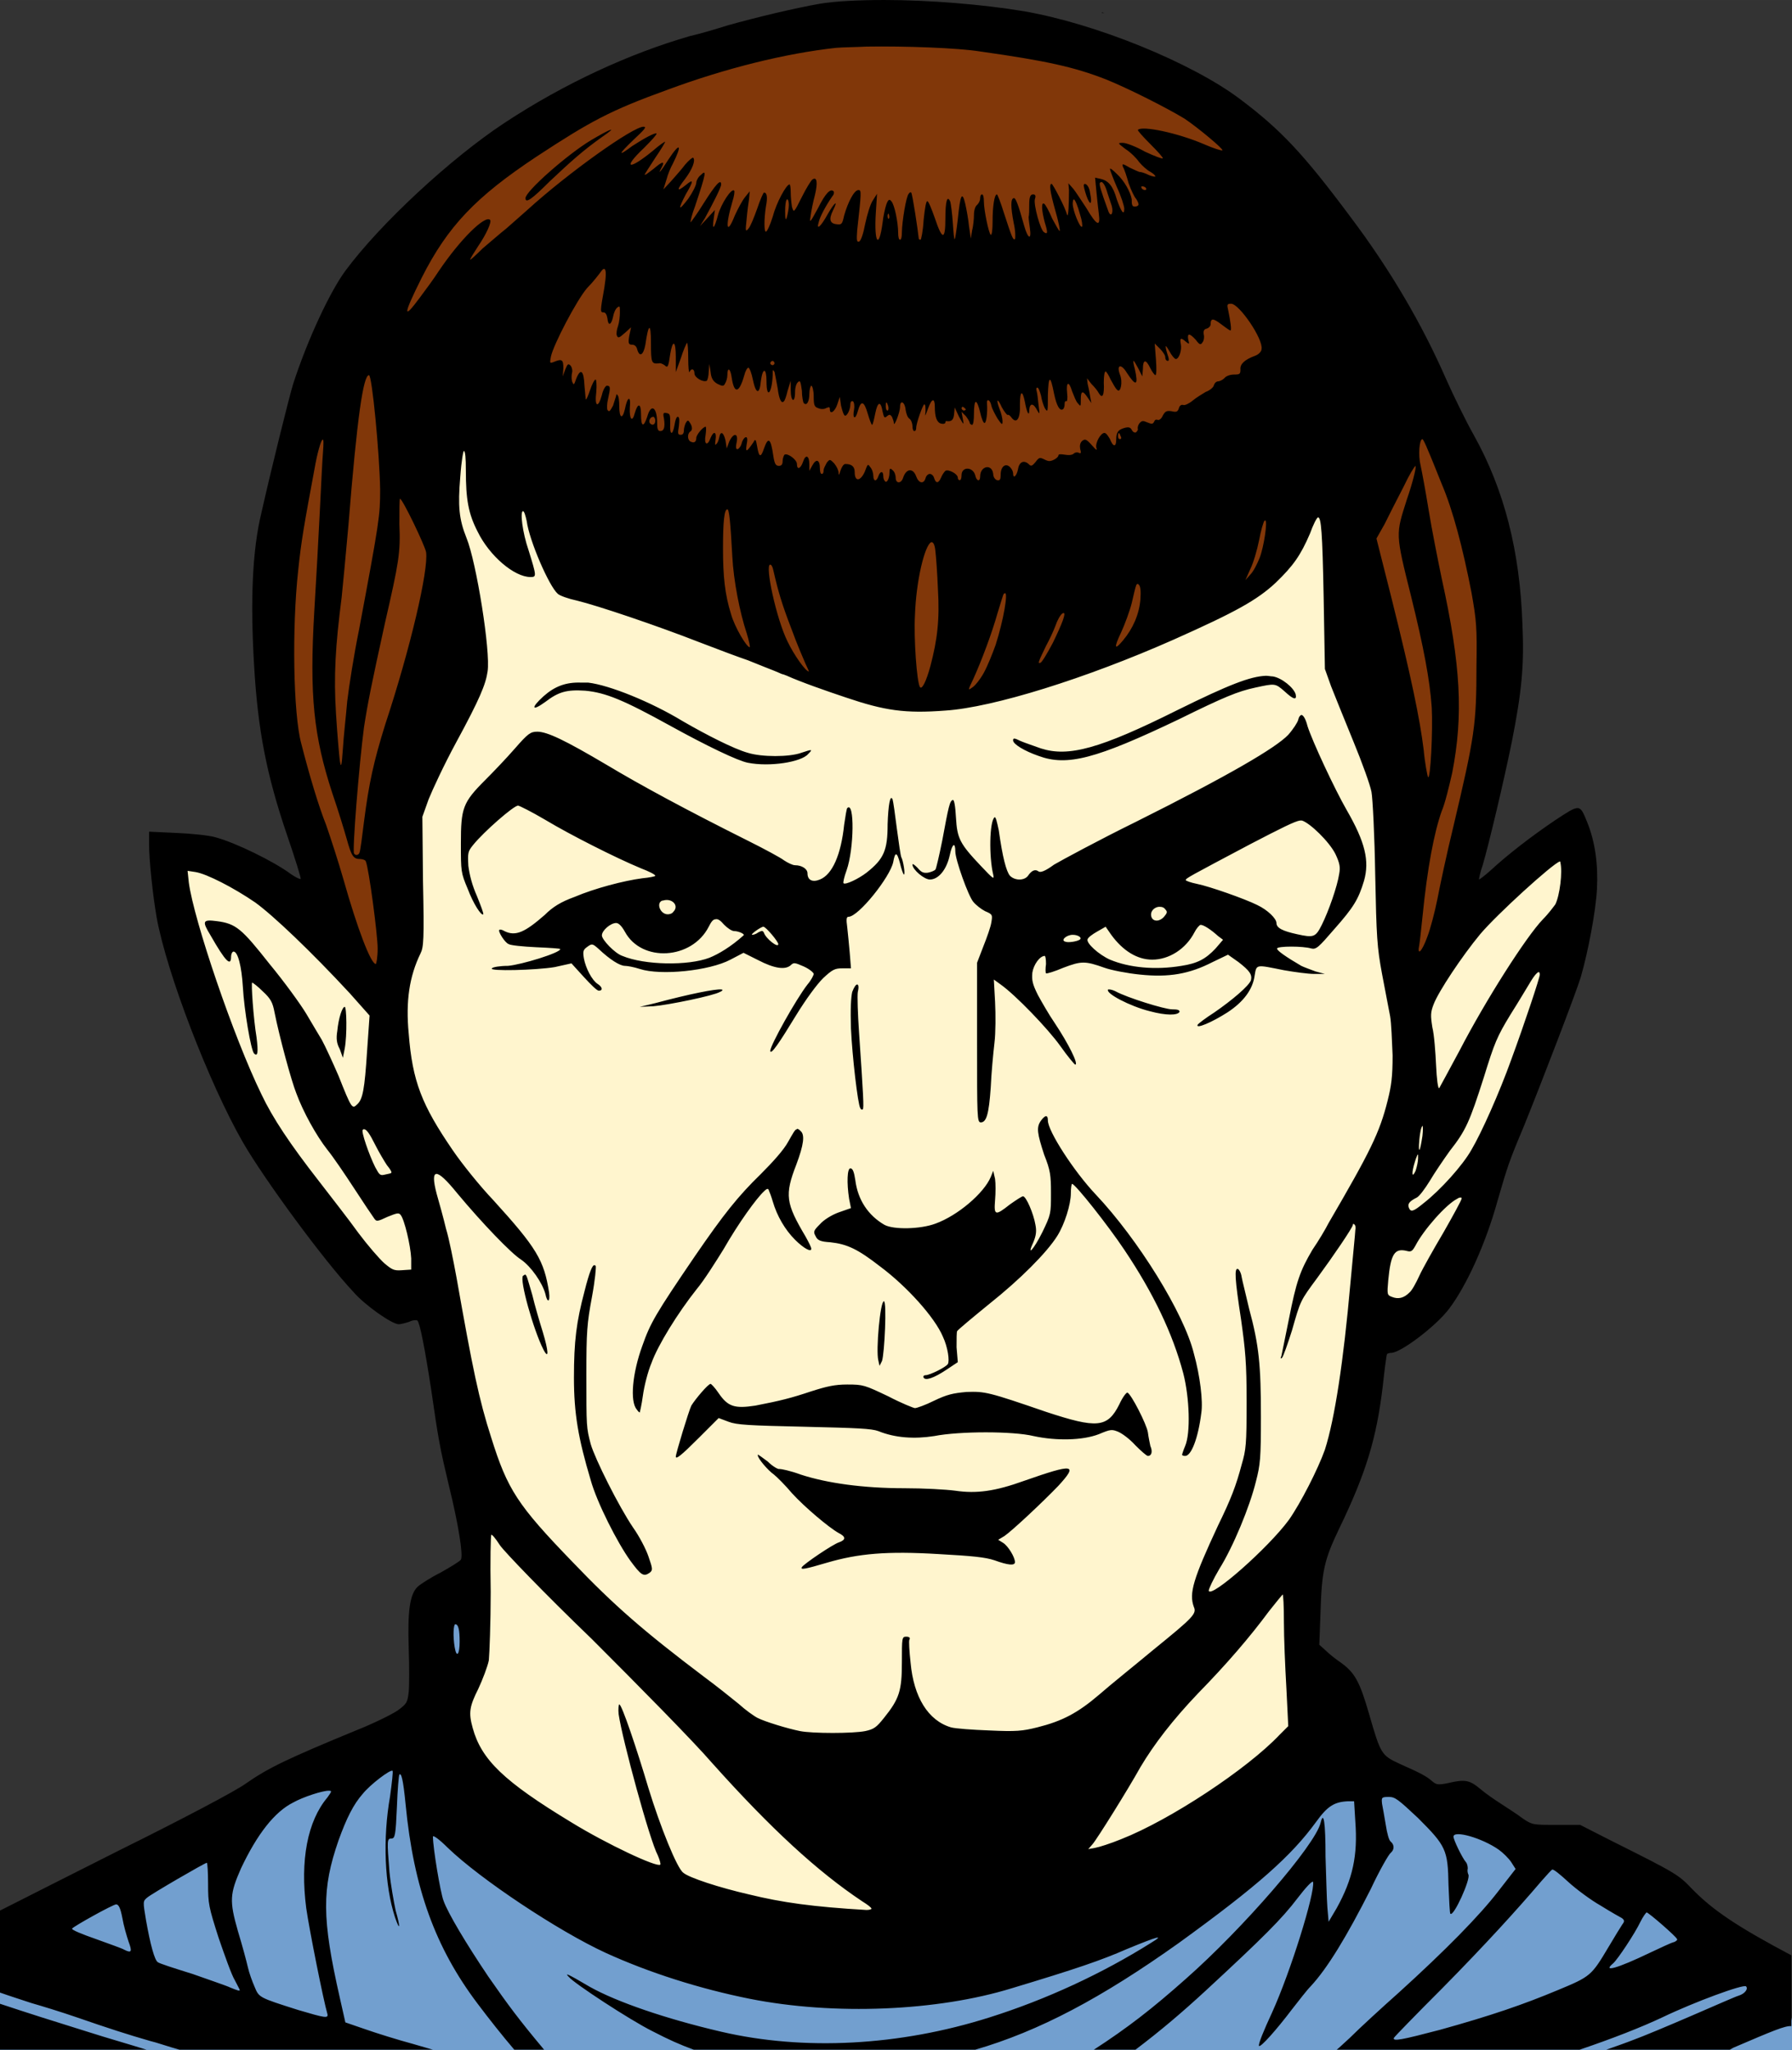 <?xml version="1.0" encoding="UTF-8" standalone="no"?>
<svg
   version="1.2"
   width="125.271mm"
   height="143.335mm"
   viewBox="0 0 12527.128 14333.466"
   preserveAspectRatio="xMidYMid"
   fill-rule="evenodd"
   stroke-width="28.222"
   stroke-linejoin="round"
   xml:space="preserve"
   id="svg3528"
   sodipodi:docname="Alien with pointy ears2.svg"
   inkscape:version="1.2.2 (732a01da63, 2022-12-09, custom)"
   xmlns:inkscape="http://www.inkscape.org/namespaces/inkscape"
   xmlns:sodipodi="http://sodipodi.sourceforge.net/DTD/sodipodi-0.dtd"
   xmlns="http://www.w3.org/2000/svg"
   xmlns:svg="http://www.w3.org/2000/svg"
   xmlns:ooo="http://xml.openoffice.org/svg/export"><rect x="0" y="0" width="12527.128" height="14333.466" fill="#333333" stroke="none"/><sodipodi:namedview
   id="namedview3530"
   pagecolor="#ffffff"
   bordercolor="#000000"
   borderopacity="0.25"
   inkscape:showpageshadow="2"
   inkscape:pageopacity="0.0"
   inkscape:pagecheckerboard="0"
   inkscape:deskcolor="#d1d1d1"
   inkscape:document-units="mm"
   showgrid="false"
   inkscape:zoom="0.96102398"
   inkscape:cx="150.36045"
   inkscape:cy="227.88193"
   inkscape:window-width="1920"
   inkscape:window-height="1031"
   inkscape:window-x="0"
   inkscape:window-y="25"
   inkscape:window-maximized="1"
   inkscape:current-layer="layer1" />
 <defs
   class="ClipPathGroup"
   id="defs3440">
  <clipPath
   id="presentation_clip_path"
   clipPathUnits="userSpaceOnUse">
   <rect
   x="0"
   y="0"
   width="2885"
   height="3301"
   id="rect3434" />
  </clipPath>
  <clipPath
   id="presentation_clip_path_shrink"
   clipPathUnits="userSpaceOnUse">
   <rect
   x="2"
   y="3"
   width="2880"
   height="3295"
   id="rect3437" />
  </clipPath>
 </defs>
 <defs
   class="TextShapeIndex"
   id="defs3444">
  <g
   ooo:slide="id1"
   ooo:id-list="id3 id4 id5 id6"
   id="g3442" />
 </defs>
 <defs
   class="EmbeddedBulletChars"
   id="defs3476">
  <g
   id="bullet-char-template-57356"
   transform="matrix(4.8828125e-4,0,0,-4.8828125e-4,0,0)">
   <path
   d="M 580,1141 1163,571 580,0 -4,571 Z"
   id="path3446" />
  </g>
  <g
   id="bullet-char-template-57354"
   transform="matrix(4.8828125e-4,0,0,-4.8828125e-4,0,0)">
   <path
   d="M 8,1128 H 1137 V 0 H 8 Z"
   id="path3449" />
  </g>
  <g
   id="bullet-char-template-10146"
   transform="matrix(4.8828125e-4,0,0,-4.8828125e-4,0,0)">
   <path
   d="M 174,0 602,739 174,1481 1456,739 Z M 1358,739 309,1346 659,739 Z"
   id="path3452" />
  </g>
  <g
   id="bullet-char-template-10132"
   transform="matrix(4.8828125e-4,0,0,-4.8828125e-4,0,0)">
   <path
   d="M 2015,739 1276,0 H 717 l 543,543 H 174 v 393 h 1086 l -543,545 h 557 z"
   id="path3455" />
  </g>
  <g
   id="bullet-char-template-10007"
   transform="matrix(4.8828125e-4,0,0,-4.8828125e-4,0,0)">
   <path
   d="m 0,-2 c -7,16 -16,29 -25,39 l 381,530 c -94,256 -141,385 -141,387 0,25 13,38 40,38 9,0 21,-2 34,-5 21,4 42,12 65,25 l 27,-13 111,-251 280,301 64,-25 24,25 c 21,-10 41,-24 62,-43 C 886,937 835,863 770,784 769,783 710,716 594,584 L 774,223 c 0,-27 -21,-55 -63,-84 l 16,-20 C 717,90 699,76 672,76 641,76 570,178 457,381 L 164,-76 c -22,-34 -53,-51 -92,-51 -42,0 -63,17 -64,51 -7,9 -10,24 -10,44 0,9 1,19 2,30 z"
   id="path3458" />
  </g>
  <g
   id="bullet-char-template-10004"
   transform="matrix(4.8828125e-4,0,0,-4.8828125e-4,0,0)">
   <path
   d="M 285,-33 C 182,-33 111,30 74,156 52,228 41,333 41,471 c 0,78 14,145 41,201 34,71 87,106 158,106 53,0 88,-31 106,-94 l 23,-176 c 8,-64 28,-97 59,-98 l 735,706 c 11,11 33,17 66,17 42,0 63,-15 63,-46 V 965 c 0,-36 -10,-64 -30,-84 L 442,47 C 390,-6 338,-33 285,-33 Z"
   id="path3461" />
  </g>
  <g
   id="bullet-char-template-9679"
   transform="matrix(4.8828125e-4,0,0,-4.8828125e-4,0,0)">
   <path
   d="M 813,0 C 632,0 489,54 383,161 276,268 223,411 223,592 c 0,181 53,324 160,431 106,107 249,161 430,161 179,0 323,-54 432,-161 108,-107 162,-251 162,-431 0,-180 -54,-324 -162,-431 C 1136,54 992,0 813,0 Z"
   id="path3464" />
  </g>
  <g
   id="bullet-char-template-8226"
   transform="matrix(4.8828125e-4,0,0,-4.8828125e-4,0,0)">
   <path
   d="m 346,457 c -73,0 -137,26 -191,78 -54,51 -81,114 -81,188 0,73 27,136 81,188 54,52 118,78 191,78 73,0 134,-26 185,-79 51,-51 77,-114 77,-187 0,-75 -25,-137 -76,-188 -50,-52 -112,-78 -186,-78 z"
   id="path3467" />
  </g>
  <g
   id="bullet-char-template-8211"
   transform="matrix(4.8828125e-4,0,0,-4.8828125e-4,0,0)">
   <path
   d="M -4,459 H 1135 V 606 H -4 Z"
   id="path3470" />
  </g>
  <g
   id="bullet-char-template-61548"
   transform="matrix(4.8828125e-4,0,0,-4.8828125e-4,0,0)">
   <path
   d="m 173,740 c 0,163 58,303 173,419 116,115 255,173 419,173 163,0 302,-58 418,-173 116,-116 174,-256 174,-419 0,-163 -58,-303 -174,-418 C 1067,206 928,148 765,148 601,148 462,206 346,322 231,437 173,577 173,740 Z"
   id="path3473" />
  </g>
 </defs>
 
 <g
   inkscape:groupmode="layer"
   id="layer1"
   inkscape:label="Layer 1"
   style="display:inline"
   transform="translate(9642.128,11032.466)"><path
     fill="#fff5ce"
     stroke="none"
     d="m -6567.88,-8010.323 134.607,1176.725 -386.452,1476.334 -52.106,959.617 v 638.297 l -468.953,-673.035 -772.904,-603.56 -455.927,-52.106 303.951,1024.749 673.035,1328.7 586.191,772.904 303.951,13.026 386.452,1732.521 -117.238,1059.487 199.739,820.668 3009.116,976.986 2566.216,-1042.118 369.083,-690.403 -199.739,-421.189 69.475,-803.299 399.479,-1293.963 386.452,-321.32 473.295,-972.644 503.69,-1328.7 82.501,-785.931 -91.185,-199.739 -477.637,421.189 -651.324,594.876 -82.501,-716.456 -95.527,-920.538 -212.766,-864.09 -143.291,-820.668 -173.686,43.422 -521.059,664.35 -955.275,369.083 -629.613,204.082 -838.037,69.475 -733.825,-147.633 -581.849,-282.24 -699.087,-282.24 -451.584,-603.56 -377.768,-425.532 z"
     id="path3485"
     style="stroke-width:122.544" /><path
     fill="#729fcf"
     stroke="none"
     d="m -9642.128,3301 v -881.458 l 2496.741,-1128.961 516.717,-386.452 69.475,-646.982 277.898,-243.161 -34.737,455.927 -108.554,1063.829 2110.289,903.169 1055.145,56.448 2079.894,-542.77 877.116,-690.403 729.483,290.925 894.485,351.715 720.798,338.688 421.189,360.399 343.031,151.976 L 2885,3092.576 V 3301 H -471.489 Z"
     id="path3492"
     style="stroke-width:122.544" /><path
     fill="#813709"
     stroke="none"
     d="m -6989.069,-4111.065 -590.534,-959.617 -199.739,-1528.44 603.56,-2132 1528.44,-1663.047 1932.261,-521.059 1815.022,251.846 1610.941,1141.987 890.143,1715.153 386.452,1563.177 -351.715,1189.752 -321.32,790.273 -134.607,-134.607 -251.845,-1693.442 -82.501,-473.295 -134.607,-1055.145 -269.214,117.238 -251.845,568.823 -1393.833,612.244 -772.904,186.713 -838.037,-186.713 -173.686,52.106 -534.086,-243.161 -929.222,-364.741 -534.086,-655.666 -468.953,-503.69 -95.528,646.982 169.344,733.825 -399.479,1115.935 z"
     id="path3499"
     style="stroke-width:122.544" /><path
     fill="#000000"
     stroke="none"
     d="m -3458.894,-11032.466 c -186.713,0 -347.373,8.684 -451.584,26.053 -173.686,30.395 -447.242,95.528 -646.982,151.976 -82.501,26.053 -199.739,60.79 -260.529,73.816 -421.189,121.581 -877.116,330.004 -1298.305,607.903 -369.084,243.161 -864.09,699.087 -1111.593,1033.433 -108.554,147.633 -264.872,481.98 -364.741,790.273 -26.053,82.501 -156.318,607.902 -221.45,898.827 -65.132,264.872 -78.159,620.929 -52.106,1063.829 26.053,455.927 86.843,768.562 230.134,1189.751 56.448,165.002 99.87,303.951 95.528,308.293 -4.342,4.342 -39.079,-13.027 -69.475,-34.737 -117.238,-86.843 -382.11,-217.108 -525.401,-256.187 -43.422,-13.027 -169.344,-26.053 -273.556,-30.395 l -191.055,-8.684 v 86.843 c 0,112.896 26.053,356.057 52.106,508.033 69.475,390.794 369.084,1168.041 603.56,1576.204 147.633,256.187 564.481,825.01 772.904,1046.46 78.159,91.185 269.214,225.792 316.978,225.792 13.026,0 47.764,-8.684 73.817,-17.369 26.053,-13.027 52.106,-13.027 56.448,-8.684 17.369,17.369 52.106,195.397 95.528,477.637 52.106,360.399 60.79,408.163 125.923,681.719 65.132,264.872 99.87,481.98 82.501,512.375 -8.684,13.026 -73.817,52.106 -143.291,91.185 -69.475,34.737 -143.291,82.501 -160.66,99.87 -52.106,52.106 -69.475,165.002 -60.79,425.532 4.342,125.923 4.342,264.872 0,308.293 -8.684,73.817 -13.027,82.501 -78.159,130.265 -39.079,26.053 -169.344,91.185 -290.925,138.949 -473.295,195.397 -612.244,260.529 -772.904,373.426 -65.132,47.764 -434.216,243.161 -872.774,460.269 -395.137,199.739 -629.613,316.978 -842.379,425.532 v 573.165 c 73.817,26.053 156.318,52.106 221.45,73.817 60.79,17.369 204.081,60.79 316.978,99.87 212.766,73.817 360.399,121.58 512.375,165.002 39.079,8.684 125.923,39.079 204.081,60.79 h 1771.601 c -43.422,-13.026 -104.212,-30.395 -134.607,-39.079 -112.896,-30.395 -264.872,-78.159 -338.688,-104.212 l -138.949,-47.764 -39.079,-173.686 c -125.923,-555.796 -125.923,-759.878 -8.684,-1098.566 56.448,-156.318 104.212,-251.845 169.344,-325.662 52.106,-65.132 195.397,-173.686 208.424,-160.66 4.342,4.342 -4.342,82.501 -17.369,178.029 -52.106,295.267 -39.079,620.929 34.737,846.721 34.737,99.87 39.079,73.817 4.342,-47.764 -13.027,-60.79 -34.737,-182.371 -43.422,-269.214 -17.369,-221.45 -17.369,-234.477 13.027,-234.477 26.053,0 30.395,-21.711 39.079,-221.45 4.342,-121.58 13.027,-221.45 17.369,-225.792 13.027,-13.026 26.053,30.395 43.422,208.424 56.448,586.191 208.424,1003.039 503.69,1393.833 78.159,104.212 178.029,230.134 256.187,321.32 h 208.424 c -178.029,-212.766 -251.845,-312.635 -390.794,-512.375 -151.976,-225.792 -282.24,-442.9 -312.635,-529.743 -21.711,-56.448 -73.817,-369.084 -73.817,-447.242 0,-13.027 43.422,17.369 104.212,78.159 230.134,221.45 772.904,581.849 1102.908,733.825 303.951,138.949 660.008,251.845 1007.381,321.32 590.534,117.238 1311.332,86.843 1832.391,-73.817 447.242,-134.607 625.271,-195.397 803.299,-273.556 221.45,-91.185 269.214,-104.212 169.344,-43.422 -338.688,212.766 -729.483,395.137 -1128.961,521.059 -629.613,199.739 -1298.305,234.477 -1875.813,99.87 -390.794,-91.185 -729.483,-208.424 -916.196,-312.635 -169.344,-99.87 -178.029,-99.87 -147.633,-69.475 34.737,43.422 425.532,299.609 581.849,377.768 117.238,60.79 195.397,95.528 290.925,130.265 h 1966.998 c 447.242,-130.265 881.458,-360.399 1424.228,-746.851 551.454,-399.479 785.931,-607.902 959.617,-846.721 78.159,-108.554 125.923,-138.949 221.45,-143.291 h 43.422 l 8.684,143.291 c 17.369,234.477 -17.369,399.479 -130.265,603.56 l -56.448,95.528 -8.684,-99.87 c -4.342,-56.448 -8.684,-217.108 -13.026,-356.057 0,-238.819 -13.026,-325.662 -34.737,-234.477 -39.079,156.318 -542.77,738.167 -942.248,1089.882 -234.476,208.424 -408.163,343.031 -642.639,495.006 h 290.925 c 178.029,-134.607 325.662,-260.529 490.664,-412.505 403.821,-373.426 534.086,-503.69 642.639,-646.982 56.448,-73.817 104.212,-125.923 108.554,-112.896 13.026,78.159 -156.318,625.271 -286.582,911.853 -56.448,121.581 -99.87,225.792 -91.185,234.477 13.026,8.684 121.58,-112.896 230.134,-256.187 47.764,-60.79 104.212,-134.607 130.265,-160.66 117.238,-125.923 251.845,-347.373 421.189,-681.719 60.79,-130.265 125.923,-243.161 138.949,-251.845 26.053,-21.711 26.053,-56.448 0,-78.159 -13.026,-8.684 -26.053,-60.79 -34.737,-117.238 C 36.544,1668.348 23.517,1603.216 19.175,1577.163 c -4.342,-43.422 -4.342,-47.764 47.764,-47.764 43.422,0 65.132,17.369 204.081,147.633 195.397,195.397 208.424,221.45 212.766,468.953 4.342,108.554 8.684,199.739 13.026,199.739 21.711,26.053 143.291,-243.161 125.923,-273.556 -4.342,-8.684 -8.684,-26.053 -4.342,-43.422 0,-13.027 -4.342,-34.737 -13.026,-43.422 -26.053,-30.395 -86.843,-156.318 -86.843,-178.029 0,-47.764 199.739,8.684 316.978,91.185 30.395,21.711 69.475,60.79 86.843,86.843 l 30.395,47.764 -121.58,156.318 c -130.265,169.344 -369.083,412.505 -694.745,707.772 -117.238,104.212 -273.556,247.503 -343.031,316.978 -43.422,39.08 -69.475,65.132 -91.185,82.501 H 1399.982 c 230.134,-78.159 429.874,-156.318 577.507,-225.792 225.792,-108.554 568.823,-234.477 586.192,-217.108 17.369,17.369 -8.684,52.106 -52.106,65.132 -17.369,4.342 -165.002,69.475 -325.662,138.949 -160.66,69.475 -347.373,147.633 -408.163,169.344 -43.422,17.369 -117.238,43.422 -191.055,69.475 h 864.09 c 4.342,-4.342 17.369,-8.684 21.711,-13.026 273.556,-117.238 364.741,-156.318 408.163,-151.976 v -495.006 c -369.083,-195.397 -547.112,-312.635 -694.745,-464.611 -95.528,-99.87 -108.554,-108.554 -560.139,-334.346 l -221.45,-112.896 h -165.002 c -165.002,0 -169.344,0 -234.477,-43.422 -34.737,-26.053 -99.87,-69.475 -147.633,-99.87 -47.764,-30.395 -117.238,-78.159 -151.976,-108.554 -73.817,-60.79 -104.212,-69.475 -230.134,-39.079 -65.132,13.026 -78.159,8.684 -104.212,-13.027 C 331.811,1386.108 292.731,1364.397 145.098,1299.265 14.833,1238.475 10.491,1234.132 -72.01,947.55 -137.142,721.758 -171.88,660.968 -267.407,591.493 -306.487,565.44 -354.25,526.361 -375.961,504.65 l -43.422,-39.079 8.684,-234.477 c 8.684,-282.24 26.053,-360.399 130.265,-577.507 191.055,-395.136 260.53,-633.955 303.951,-990.012 13.026,-121.58 26.053,-221.45 30.395,-230.134 4.342,-4.342 17.369,-8.684 30.395,-8.684 65.132,0 312.635,-186.713 403.821,-308.293 121.58,-160.66 256.187,-455.927 338.688,-755.536 69.475,-238.819 78.159,-269.214 182.371,-516.717 130.265,-321.32 364.741,-933.564 399.479,-1046.46 52.106,-182.371 104.212,-455.927 112.896,-616.587 8.684,-173.686 -13.027,-330.004 -69.475,-468.953 -52.106,-125.923 -47.764,-125.923 -225.792,-8.684 -160.66,108.554 -330.004,238.819 -451.585,351.715 -39.079,34.737 -73.817,60.79 -78.159,60.79 0,-4.342 8.684,-52.106 26.053,-99.87 43.422,-147.633 147.633,-586.191 204.081,-864.09 69.475,-351.715 86.843,-534.086 73.817,-820.668 -17.369,-508.033 -125.923,-937.906 -338.688,-1320.016 -56.448,-99.87 -143.291,-277.898 -195.397,-395.136 -169.344,-386.452 -390.794,-764.22 -668.692,-1133.303 -330.004,-442.9 -486.322,-607.903 -768.562,-820.668 -338.688,-256.188 -1011.723,-529.744 -1515.413,-616.587 -286.582,-47.764 -664.35,-78.159 -972.644,-78.159 z m 1519.755,86.843 v 4.343 h 17.369 z m -1645.678,238.819 c 264.872,-4.342 638.297,8.684 798.957,34.737 460.269,65.133 655.666,108.554 877.116,195.397 160.66,65.133 425.532,199.74 547.112,273.556 91.185,60.791 273.556,212.766 264.872,221.451 -4.342,4.342 -60.79,-13.027 -130.265,-43.422 -182.371,-78.159 -429.874,-130.265 -460.269,-99.87 -4.342,4.342 34.737,47.764 86.843,99.87 52.106,52.106 91.185,95.528 86.843,99.87 -4.342,4.342 -60.79,-17.369 -125.923,-47.764 -60.79,-34.737 -130.265,-60.79 -151.976,-60.79 -39.079,0 -39.079,0 17.369,43.421 34.737,21.711 78.159,65.132 95.528,91.185 21.711,26.053 56.448,56.448 73.817,65.132 21.711,13.026 39.079,26.053 39.079,34.737 0,4.342 -21.711,0 -43.422,-8.684 -26.053,-13.027 -52.106,-21.711 -60.79,-21.711 -13.026,0 -43.422,-17.369 -73.817,-30.395 -52.106,-30.395 -56.448,-30.395 -47.764,-4.342 8.684,13.026 26.053,65.132 39.079,112.896 17.369,47.764 39.079,95.528 52.106,108.554 8.684,13.027 17.369,30.395 17.369,39.08 0,17.369 -43.422,21.711 -43.422,4.342 -4.342,-4.342 -4.342,-21.711 -4.342,-39.079 -8.684,-52.106 -52.106,-130.265 -104.212,-178.029 -26.053,-26.053 -47.764,-43.422 -47.764,-34.737 0,8.684 21.711,65.132 47.764,125.923 30.395,65.132 52.106,134.607 52.106,151.976 0,52.106 -21.711,21.711 -52.106,-65.132 -26.053,-91.185 -56.448,-130.265 -112.896,-143.291 l -39.079,-8.684 8.684,91.185 c 4.342,52.106 13.026,121.58 17.369,160.66 13.027,95.527 -13.027,86.843 -86.843,-39.08 -34.737,-52.106 -73.817,-112.896 -91.185,-134.607 l -34.737,-39.079 4.342,47.764 c 0,91.185 -4.342,195.397 -13.027,173.686 -13.027,-52.106 -99.87,-217.108 -108.554,-217.108 -17.369,0 -13.026,47.764 26.053,186.713 21.711,73.817 34.737,138.949 30.395,143.291 -4.342,0 -26.053,-39.079 -52.106,-86.843 -21.711,-52.106 -47.764,-99.87 -56.448,-104.212 -21.711,-13.027 -17.369,47.764 4.342,130.265 21.711,69.475 21.711,86.843 -4.342,69.475 -26.053,-13.027 -73.817,-191.055 -65.132,-230.134 8.684,-26.053 4.342,-34.737 -13.027,-34.737 -17.369,0 -26.053,17.369 -26.053,69.475 0,34.737 0,78.159 -4.342,86.843 0,13.026 4.342,47.764 8.684,78.159 13.027,86.843 -13.027,78.159 -39.079,-13.027 -43.422,-156.318 -60.79,-199.739 -73.817,-195.397 -21.711,4.342 -21.711,60.79 0,173.686 13.026,56.448 13.026,108.554 8.684,112.896 -13.027,8.684 -21.711,-13.027 -78.159,-186.713 -21.711,-69.475 -43.422,-125.923 -47.764,-125.923 -17.369,0 -30.395,78.159 -30.395,191.055 0,52.106 -4.342,95.528 -13.027,91.185 -13.027,-8.684 -47.764,-169.344 -47.764,-234.477 0,-26.053 -4.342,-47.764 -13.026,-47.764 -8.684,0 -13.027,13.027 -13.027,26.053 0,17.369 -8.684,34.737 -21.711,47.764 -13.027,8.684 -21.711,39.08 -21.711,69.475 0,26.053 -4.342,78.159 -13.027,108.554 l -8.684,56.448 -13.027,-86.843 c -4.342,-47.764 -17.369,-117.238 -26.053,-156.318 -21.711,-91.185 -34.737,-65.132 -52.106,108.554 -8.684,73.817 -17.369,134.607 -21.711,138.949 -4.342,4.342 -8.684,-47.764 -13.027,-112.896 -4.342,-65.132 -13.027,-130.265 -17.369,-147.633 -21.711,-52.106 -34.737,-4.342 -34.737,117.238 0,151.976 -21.711,151.976 -73.817,-4.342 -21.711,-60.79 -43.422,-117.238 -52.106,-117.238 -8.684,-4.342 -17.369,47.764 -26.053,130.265 -4.342,78.159 -17.369,138.949 -21.711,138.949 -8.684,0 -13.027,-4.342 -13.027,-13.027 -4.342,-47.764 -43.422,-308.293 -52.106,-316.978 -4.342,-4.342 -13.027,0 -17.369,8.684 -17.369,13.027 -47.764,199.739 -47.764,269.214 0,30.395 -4.342,52.106 -13.027,52.106 -8.684,0 -13.027,-21.711 -13.027,-47.764 0,-73.817 -26.053,-199.739 -47.764,-221.45 -13.027,-17.369 -21.711,-13.027 -34.737,21.711 -8.684,26.053 -21.711,82.501 -26.053,125.923 -26.053,195.397 -60.79,143.291 -47.764,-65.132 l 8.684,-134.607 -30.395,47.764 c -17.369,26.053 -39.079,99.87 -52.106,160.66 -13.026,69.475 -30.395,121.58 -43.422,125.923 -17.369,4.342 -17.369,-13.027 -13.026,-78.159 30.395,-273.556 30.395,-282.24 8.684,-282.24 -30.395,0 -73.817,86.843 -99.87,178.029 -13.026,60.79 -17.369,65.132 -52.106,60.79 -47.764,-4.342 -56.448,-34.737 -26.053,-95.528 39.079,-78.159 13.027,-60.79 -34.737,21.711 -52.106,95.527 -82.501,117.238 -65.132,60.79 8.684,-39.079 47.764,-112.896 95.528,-182.371 13.027,-13.027 13.027,-30.395 8.684,-34.737 -21.711,-21.711 -56.448,13.027 -108.554,117.238 -56.448,104.212 -60.79,108.554 -52.106,56.448 4.342,-34.737 17.369,-99.87 30.395,-147.633 21.711,-91.185 13.027,-130.265 -17.369,-108.554 -8.684,4.342 -43.422,60.79 -73.817,121.581 -56.448,112.896 -56.448,112.896 -69.475,69.475 -4.342,-26.053 -8.684,-73.817 -8.684,-104.212 0,-30.395 -4.342,-56.448 -8.684,-52.106 -21.711,0 -91.185,125.923 -117.238,225.792 -17.369,56.448 -39.079,104.212 -47.764,104.212 -13.026,0 -13.026,-86.843 0,-173.686 13.027,-65.132 8.684,-99.87 -13.026,-99.87 -4.342,0 -26.053,47.764 -47.764,112.896 -21.711,60.79 -47.764,125.923 -60.79,138.949 -21.711,26.053 -21.711,17.369 -13.027,-65.132 4.342,-52.106 13.027,-117.238 17.369,-143.291 l 4.342,-52.106 -34.737,43.422 c -17.369,21.711 -47.764,78.159 -69.475,125.923 -56.448,143.291 -69.475,82.501 -17.369,-95.528 13.027,-39.079 17.369,-73.817 13.027,-78.159 -17.369,-21.711 -91.185,91.185 -112.896,169.344 -26.053,99.87 -43.422,112.896 -30.395,26.053 l 8.684,-60.79 -52.106,56.448 -52.106,56.448 34.737,-56.448 c 52.106,-95.528 112.896,-212.766 112.896,-234.477 0,-43.422 -39.079,0 -121.58,130.265 -47.764,78.159 -91.185,134.607 -91.185,134.607 -4.342,-4.342 8.684,-56.448 30.395,-112.896 78.159,-234.477 82.501,-260.53 39.079,-217.108 -17.369,13.027 -30.395,39.079 -30.395,52.106 0,17.369 -26.053,69.475 -56.448,112.896 -69.475,91.185 -73.817,78.159 -17.369,-30.395 56.448,-95.528 56.448,-112.896 0,-65.132 -65.132,52.106 -65.132,34.737 -4.342,-43.422 52.106,-69.475 73.817,-130.265 56.448,-147.633 -4.342,-4.342 -30.395,17.369 -56.448,47.764 -21.711,30.395 -69.475,82.501 -95.528,112.896 l -56.448,60.79 21.711,-69.475 c 8.684,-34.737 30.395,-86.843 43.422,-108.554 69.475,-138.949 52.106,-156.318 -30.395,-30.395 -52.106,82.501 -78.159,112.896 -47.764,56.448 26.053,-47.764 8.684,-47.764 -56.448,8.684 -34.737,26.053 -60.79,47.764 -60.79,39.08 0,-4.342 34.737,-56.448 73.817,-117.238 39.079,-56.448 69.475,-108.553 69.475,-112.897 -4.342,0 -43.422,26.053 -82.501,60.791 -173.686,143.291 -221.45,130.265 -65.132,-17.369 52.106,-52.106 91.185,-95.528 86.843,-99.87 -8.684,-8.684 -82.501,30.395 -169.344,86.843 -104.212,78.159 -99.87,60.791 8.684,-43.421 73.817,-69.475 95.528,-91.185 69.475,-91.185 -73.817,0 -525.401,321.319 -811.984,581.849 -43.422,39.079 -108.554,95.528 -147.633,130.265 -39.079,30.395 -112.896,95.528 -165.002,138.949 -47.764,47.764 -86.843,82.501 -86.843,78.159 0,-8.684 26.053,-47.764 56.448,-95.528 56.448,-82.501 95.528,-169.344 82.501,-182.371 -34.737,-34.737 -208.424,134.607 -360.399,360.399 -30.395,47.764 -91.185,130.265 -130.265,182.371 -121.581,165.002 -117.238,121.58 13.026,-138.949 182.371,-360.399 377.768,-564.481 803.299,-846.721 377.768,-247.503 512.375,-321.32 920.538,-468.953 399.479,-147.633 816.326,-251.845 1172.383,-290.925 52.106,-4.342 125.923,-4.342 212.766,-8.684 z m -1927.918,655.666 c -165.002,99.87 -455.927,356.057 -455.927,403.821 0,39.079 43.422,8.684 169.344,-117.238 151.976,-143.291 234.477,-217.108 369.084,-312.635 56.448,-39.079 69.475,-52.106 56.448,-47.764 -17.369,4.342 -65.132,30.395 -138.949,73.817 z m 3569.254,290.925 c 13.027,0 30.395,30.395 43.422,78.159 8.684,26.053 21.711,65.132 30.395,91.185 13.027,52.106 -8.684,82.501 -26.053,30.395 -52.106,-143.291 -65.132,-186.713 -56.448,-195.397 4.342,0 4.342,-4.342 8.684,-4.342 z m -117.238,13.026 c 0,0 0,4.342 -4.342,4.342 -4.342,4.342 4.342,39.079 17.369,78.159 26.053,73.817 43.422,65.132 26.053,-17.369 -4.342,-39.079 -21.711,-65.132 -39.079,-65.132 z m 403.821,17.369 c 8.684,0 21.711,4.342 26.053,13.027 4.342,8.684 0,13.026 -8.684,13.026 -4.342,0 -17.369,-4.342 -21.711,-13.026 -4.342,-8.684 -4.342,-13.027 4.342,-13.027 z m -2479.373,91.185 c 4.342,4.342 8.684,17.369 8.684,39.079 0,26.053 -8.684,65.132 -13.027,82.501 -8.684,30.395 -13.026,21.711 -13.026,-39.08 0,-39.079 4.342,-78.159 13.026,-82.501 0,0 4.342,0 4.342,0 z m 2001.735,0 c 8.684,4.342 26.053,43.422 43.422,108.554 13.027,39.079 17.369,78.159 13.027,82.501 -13.027,13.027 -65.132,-112.896 -65.132,-160.66 0,-21.711 4.342,-30.395 8.684,-30.395 z m -1298.305,99.87 c 0,0 4.342,0 4.342,4.342 4.342,13.027 4.342,26.053 0,30.395 -4.342,4.342 -8.684,-4.342 -8.684,-21.711 0,-4.342 4.342,-13.026 4.342,-13.026 z m -1984.367,386.452 c 13.027,4.342 13.027,47.764 0,130.265 -30.395,169.344 -30.395,173.686 -4.342,173.686 13.027,0 21.711,17.369 26.053,43.422 4.342,52.106 26.053,47.764 39.079,-13.027 4.342,-26.053 17.369,-56.448 30.395,-65.132 17.369,-13.027 17.369,-8.684 17.369,34.737 0,26.053 -4.342,69.475 -13.027,95.528 -8.684,21.711 -13.027,52.106 -8.684,65.132 8.684,21.711 17.369,17.369 56.448,-17.369 l 43.422,-39.079 -13.027,60.79 c -8.684,52.106 -4.342,60.79 21.711,60.79 17.369,0 30.395,13.027 34.737,34.737 17.369,56.448 43.422,34.737 56.448,-34.737 21.711,-151.976 39.079,-156.318 39.079,-13.026 0,143.291 4.342,147.633 56.448,143.291 8.684,-4.342 26.053,4.342 39.079,13.027 21.711,21.711 26.053,13.027 39.079,-78.159 17.369,-104.212 39.079,-95.528 39.079,21.711 v 104.212 l 34.737,-95.528 c 17.369,-56.448 39.079,-104.212 43.422,-108.554 4.342,-4.342 8.684,43.422 8.684,108.554 0,60.79 4.342,104.212 8.684,95.528 13.027,-30.395 34.737,-21.711 34.737,8.684 0,30.395 60.79,65.132 86.843,52.106 4.342,-4.342 13.026,-34.737 13.026,-65.132 l 4.342,-52.106 8.684,56.448 c 4.342,43.422 17.369,65.132 47.764,82.501 34.737,17.369 43.422,17.369 52.106,0 8.684,-13.026 17.369,-39.079 17.369,-60.79 0,-60.79 21.711,-47.764 30.395,17.369 17.369,117.238 52.106,108.554 86.843,-13.027 8.684,-34.737 21.711,-56.448 30.395,-56.448 8.684,4.342 21.711,39.079 30.395,82.501 21.711,104.212 47.764,108.554 56.448,8.684 13.027,-95.527 39.079,-91.185 39.079,4.342 0,130.265 39.079,82.501 43.422,-47.764 0,-34.737 0,-39.08 13.027,-17.369 4.342,17.369 13.026,69.475 21.711,112.896 8.684,73.817 26.053,112.896 43.422,91.185 4.342,0 17.369,-34.737 26.053,-73.817 l 21.711,-69.475 v 65.132 c 0,82.501 30.395,95.528 30.395,13.027 0,-30.395 8.684,-60.79 21.711,-69.475 13.027,-13.027 17.369,-4.342 26.053,60.79 0,43.422 8.684,82.501 13.027,86.843 21.711,21.711 39.08,-13.027 39.08,-65.132 0,-30.395 8.684,-56.448 13.026,-56.448 8.684,0 17.369,34.737 17.369,73.817 0,60.79 4.342,73.817 30.395,82.501 17.369,8.684 43.422,8.684 56.448,0 21.711,-8.684 26.053,-8.684 26.053,8.684 0,39.08 34.737,17.369 52.106,-34.737 l 17.369,-52.106 8.684,60.79 c 8.684,34.737 17.369,65.132 26.053,69.475 13.027,8.684 39.079,-39.079 39.079,-78.159 0,-17.369 8.684,-26.053 17.369,-21.711 8.684,4.342 13.026,30.395 8.684,56.448 -13.027,65.132 8.684,78.159 26.053,13.027 21.711,-78.159 43.422,-73.817 69.475,17.369 13.026,43.422 26.053,78.159 30.395,78.159 4.342,0 13.027,-34.737 21.711,-78.159 17.369,-86.843 39.079,-91.185 52.106,-13.027 8.684,39.079 13.027,47.764 30.395,30.395 17.369,-13.027 21.711,-13.027 34.737,4.342 4.342,13.027 13.026,30.395 13.026,43.422 0,34.737 43.422,-73.817 43.422,-112.896 0,-52.106 34.737,-34.737 39.08,21.711 4.342,26.053 13.026,52.106 26.053,60.79 13.027,8.684 21.711,34.737 21.711,52.106 0,17.369 4.342,34.737 13.027,34.737 8.684,0 13.026,-8.684 13.026,-21.711 0,-34.737 47.764,-165.002 56.448,-165.002 8.684,0 8.684,21.711 8.684,47.764 -4.342,43.422 -4.342,39.079 17.369,-17.369 26.053,-73.817 47.764,-78.159 47.764,-13.027 0,69.475 13.027,108.554 43.422,117.238 17.369,4.342 30.395,0 30.395,-8.684 0,-4.342 4.342,-13.027 8.684,-8.684 34.737,4.342 47.764,-8.684 52.106,-47.764 l 4.342,-47.764 30.395,65.132 c 34.737,60.79 34.737,60.79 26.053,13.027 l -8.684,-47.764 30.395,30.395 c 13.027,17.369 26.053,39.079 26.053,43.422 0,8.684 8.684,17.369 17.369,17.369 8.684,0 13.027,-34.737 13.027,-78.159 0,-43.422 4.342,-82.501 13.027,-82.501 8.684,0 21.711,34.737 30.395,73.817 8.684,39.08 21.711,73.817 30.395,73.817 13.027,0 21.711,-73.817 17.369,-134.607 -4.342,-39.079 21.711,-30.395 30.395,13.027 4.342,21.711 26.053,60.79 43.422,91.185 30.395,43.422 34.737,47.764 34.737,17.369 0,-17.369 -8.684,-56.448 -21.711,-86.843 -26.053,-69.475 -13.027,-78.159 17.369,-8.684 17.369,30.395 34.737,52.106 39.08,52.106 8.684,-4.342 21.711,8.684 30.395,21.711 34.737,43.422 60.79,0 56.448,-95.528 0,-95.528 17.369,-104.212 34.737,-17.369 13.027,73.817 30.395,108.554 30.395,56.448 4.342,-52.106 30.395,-47.764 56.448,4.342 17.369,30.395 17.369,26.053 8.684,-39.08 -4.342,-39.079 -8.684,-82.501 -13.027,-95.528 -4.342,-13.026 -4.342,-26.053 4.342,-26.053 8.684,0 17.369,26.053 26.053,56.448 4.342,30.395 17.369,69.475 26.053,86.843 21.711,34.737 21.711,26.053 21.711,-91.185 4.342,-138.949 17.369,-143.291 43.422,-8.684 17.369,82.501 39.079,121.58 60.79,108.554 8.684,-4.342 13.027,-21.711 13.027,-39.079 0,-13.027 4.342,-21.711 13.027,-17.369 4.342,4.342 8.684,-21.711 4.342,-56.448 -8.684,-82.501 13.027,-86.843 34.737,-13.027 13.027,30.395 26.053,69.475 39.079,82.501 21.711,26.053 21.711,26.053 21.711,-26.053 0,-60.79 13.027,-65.132 47.764,-13.027 l 26.053,39.08 -8.684,-47.764 c -4.342,-30.395 -13.027,-69.475 -17.369,-86.843 l -4.342,-39.079 30.395,39.079 c 21.711,21.711 43.422,47.764 52.106,65.132 26.053,43.422 39.079,13.027 34.737,-73.817 0,-43.422 4.342,-78.159 13.026,-78.159 4.342,0 21.711,26.053 34.737,56.448 17.369,30.395 34.737,65.132 47.764,73.817 21.711,21.711 39.079,-56.448 17.369,-108.554 -26.053,-69.475 8.684,-78.159 47.764,-13.027 65.132,99.87 82.501,91.185 56.448,-26.053 -8.684,-30.395 -13.027,-56.448 -8.684,-56.448 4.342,0 17.369,26.053 34.737,56.448 l 26.053,52.106 4.342,-52.106 c 0,-69.475 21.711,-69.475 52.106,-4.342 13.027,26.053 30.395,47.764 34.737,47.764 8.684,0 8.684,-47.764 4.342,-108.554 l -8.684,-112.896 34.737,34.737 c 21.711,21.711 39.079,47.764 39.079,60.79 0,17.369 8.684,26.053 17.369,26.053 8.684,0 8.684,-8.684 4.342,-26.053 -4.342,-13.027 -13.027,-39.079 -17.369,-60.79 -4.342,-26.053 0,-21.711 26.053,21.711 13.027,26.053 34.737,52.106 43.422,52.106 21.711,0 43.422,-60.79 34.737,-104.212 -8.684,-43.422 0,-47.764 34.737,-17.369 26.053,21.711 26.053,17.369 17.369,-13.026 -8.684,-47.764 8.684,-47.764 52.106,0 26.053,34.737 34.737,39.079 47.764,17.369 8.684,-8.684 13.027,-34.737 8.684,-52.106 -4.342,-26.053 0,-39.079 21.711,-43.422 13.027,-4.342 26.053,-17.369 26.053,-30.395 0,-43.422 17.369,-43.422 73.817,0 30.395,21.711 56.448,43.422 65.132,43.422 8.684,0 0,-65.132 -17.369,-147.633 -8.684,-34.737 -4.342,-39.079 21.711,-39.079 56.448,0 225.792,247.503 212.766,316.978 0,17.369 -21.711,39.079 -47.764,47.764 -69.475,26.053 -104.212,56.448 -99.87,95.528 0,30.395 -4.342,34.737 -43.422,34.737 -26.053,0 -56.448,8.684 -69.475,26.053 -13.027,13.027 -34.737,21.711 -43.422,21.711 -13.027,0 -26.053,13.027 -30.395,30.395 -4.342,13.027 -30.395,34.737 -56.448,43.422 -21.711,13.027 -65.132,39.079 -91.185,60.79 -26.053,21.711 -56.448,34.737 -65.132,30.395 -13.027,-4.342 -26.053,4.342 -30.395,21.711 -8.684,26.053 -17.369,30.395 -52.106,21.711 -34.737,-4.342 -43.422,0 -60.79,30.395 -8.684,21.711 -26.053,34.737 -34.737,30.395 -13.027,-4.342 -21.711,0 -26.053,13.027 -8.684,17.369 -17.369,17.369 -47.764,4.342 -30.395,-13.027 -39.079,-13.027 -56.448,8.684 -8.684,13.027 -13.027,30.395 -8.684,39.079 0,4.342 -4.342,13.027 -13.027,21.711 -8.684,4.342 -21.711,0 -30.395,-17.369 -8.684,-17.369 -21.711,-21.711 -52.106,-13.027 -43.422,13.027 -56.448,30.395 -56.448,82.501 0,52.106 -21.711,52.106 -43.422,-4.342 -13.027,-21.711 -26.053,-43.422 -39.08,-43.422 -26.053,0 -65.132,69.475 -56.448,104.212 8.684,21.711 0,17.369 -30.395,-17.369 -39.08,-43.422 -47.764,-47.764 -69.475,-30.395 -13.027,13.027 -17.369,30.395 -13.027,56.448 8.684,26.053 4.342,34.737 -8.684,26.053 -8.684,-4.342 -26.053,-4.342 -34.737,4.342 -13.027,13.027 -39.08,13.027 -65.132,8.684 -26.053,-4.342 -43.422,-4.342 -43.422,4.342 0,8.684 -13.027,21.711 -30.395,30.395 -26.053,13.027 -39.08,13.027 -65.132,0 -34.737,-17.369 -39.079,-17.369 -65.132,17.369 -21.711,26.053 -30.395,30.395 -43.422,17.369 -34.737,-34.737 -69.475,-21.711 -78.159,30.395 -8.684,47.764 -34.737,73.817 -34.737,30.395 0,-13.027 -8.684,-30.395 -21.711,-43.422 -30.395,-30.395 -65.132,-4.342 -65.132,52.106 0,34.737 -4.342,43.422 -26.053,39.079 -13.027,-4.342 -26.053,-21.711 -26.053,-43.422 -8.684,-73.817 -91.185,-56.448 -91.185,17.369 0,39.079 -26.053,34.737 -34.737,-8.684 -17.369,-60.79 -95.528,-60.79 -95.528,0 0,21.711 -4.342,34.737 -13.026,34.737 -8.684,0 -13.027,-8.684 -13.027,-17.369 0,-26.053 -65.132,-60.79 -86.843,-47.764 -8.684,8.684 -21.711,26.053 -30.395,47.764 -17.369,39.079 -34.737,43.422 -47.764,4.342 -4.342,-17.369 -17.369,-30.395 -30.395,-30.395 -13.026,0 -26.053,13.027 -30.395,30.395 -13.026,43.422 -47.764,34.737 -65.132,-13.027 -21.711,-60.79 -69.475,-56.448 -91.185,8.684 -13.027,43.422 -52.106,43.422 -52.106,0 0,-17.369 -8.684,-43.422 -21.711,-52.106 -17.369,-17.369 -21.711,-13.027 -21.711,17.369 v 0 c 0,39.08 -17.369,73.817 -30.395,60.79 -8.684,-8.684 -13.027,-21.711 -13.027,-39.08 0,-34.737 -21.711,-34.737 -34.737,4.342 -13.027,39.079 -34.737,34.737 -34.737,-4.342 0,-17.369 -8.684,-47.764 -21.711,-60.79 -17.369,-26.053 -17.369,-21.711 -39.079,34.737 -30.395,65.132 -69.475,69.475 -69.475,0 0,-39.08 -21.711,-56.448 -65.132,-56.448 -13.027,0 -26.053,21.711 -34.737,47.764 -8.684,30.395 -13.027,34.737 -13.027,13.026 0,-17.369 -13.027,-43.422 -30.395,-65.132 -30.395,-30.395 -30.395,-30.395 -52.106,-4.342 -8.684,17.369 -21.711,39.079 -21.711,52.106 0,17.369 -4.342,26.053 -13.027,26.053 -8.684,0 -13.026,-17.369 -13.026,-39.079 0,-60.79 -26.053,-69.475 -52.106,-21.711 l -21.711,39.08 v -43.422 c 0,-65.132 -26.053,-73.817 -43.422,-21.711 -17.369,52.106 -43.422,60.79 -43.422,17.369 0,-30.395 -65.132,-78.159 -86.843,-65.132 -4.342,4.342 -13.027,26.053 -13.027,43.422 0,26.053 -8.684,34.737 -26.053,34.737 -21.711,0 -30.395,-13.027 -39.079,-69.475 -17.369,-121.58 -34.737,-138.949 -65.132,-52.106 -21.711,65.132 -34.737,65.132 -47.764,-13.026 -8.684,-52.106 -13.027,-56.448 -26.053,-30.395 -47.764,69.475 -56.448,73.817 -47.764,17.369 8.684,-43.422 4.342,-56.448 -8.684,-52.106 -8.684,4.342 -21.711,21.711 -26.053,43.422 -4.342,17.369 -17.369,34.737 -26.053,39.079 -13.027,4.342 -17.369,-8.684 -8.684,-47.764 13.027,-65.132 -21.711,-69.475 -52.106,-4.342 l -17.369,47.764 -8.684,-56.448 c -13.026,-56.448 -34.737,-69.475 -43.422,-21.711 -4.342,21.711 -13.026,43.422 -21.711,47.764 -8.684,13.027 -8.684,0 -4.342,-30.395 8.684,-56.448 -13.027,-65.132 -34.737,-13.027 -21.711,60.79 -47.764,47.764 -34.737,-21.711 4.342,-30.395 4.342,-56.448 0,-56.448 -17.369,0 -65.132,56.448 -65.132,78.159 0,26.053 -13.027,39.08 -39.08,26.053 -21.711,-8.684 -26.053,-52.106 -4.342,-69.475 17.369,-8.684 17.369,-34.737 0,-60.79 -13.027,-21.711 -17.369,-21.711 -30.395,0 -4.342,8.684 -13.027,34.737 -13.027,52.106 0,21.711 -8.684,30.395 -21.711,30.395 -21.711,0 -21.711,-8.684 -13.027,-60.79 4.342,-43.422 4.342,-65.132 -8.684,-65.132 -8.684,0 -17.369,26.053 -21.711,56.448 -13.027,78.159 -34.737,73.817 -30.395,-8.684 0,-60.79 0,-69.475 -26.053,-73.817 -21.711,-4.342 -26.053,0 -17.369,39.079 8.684,60.79 0,86.843 -26.053,86.843 -17.369,0 -21.711,-17.369 -21.711,-56.448 0,-112.896 -43.422,-138.949 -69.475,-43.422 -26.053,78.159 -43.422,69.475 -43.422,-17.369 0,-78.159 -21.711,-82.501 -43.422,-8.684 -17.369,69.475 -39.08,43.422 -34.737,-39.079 8.684,-86.843 -17.369,-78.159 -34.737,13.026 -17.369,73.817 -39.079,60.79 -39.079,-21.711 0,-39.08 -4.342,-73.817 -13.027,-78.159 -4.342,-8.684 -8.684,-4.342 -8.684,4.342 0,4.342 -13.027,39.079 -21.711,69.475 -21.711,39.079 -26.053,47.764 -39.079,30.395 -4.342,-8.684 -4.342,-43.422 4.342,-78.159 17.369,-78.159 17.369,-91.185 -8.684,-91.185 -8.684,0 -26.053,26.053 -34.737,65.132 -26.053,95.528 -52.106,82.501 -39.08,-21.711 4.342,-47.764 0,-86.843 -4.342,-86.843 -8.684,0 -26.053,34.737 -39.08,73.817 -13.026,39.08 -26.053,69.475 -30.395,65.132 0,0 -4.342,-47.764 -8.684,-95.528 -4.342,-104.212 -26.053,-125.923 -56.448,-52.106 -17.369,47.764 -17.369,52.106 -30.395,21.711 -4.342,-17.369 -4.342,-43.422 0,-60.79 4.342,-13.027 0,-34.737 -8.684,-47.764 -17.369,-17.369 -21.711,-17.369 -39.079,26.053 l -17.369,47.764 4.342,-56.448 c 0,-60.79 -8.684,-69.475 -69.475,-43.422 -26.053,8.684 -26.053,8.684 -17.369,-39.079 17.369,-82.501 178.029,-390.794 251.845,-477.637 43.422,-43.422 82.501,-95.528 95.528,-112.896 8.684,-13.027 17.369,-21.711 21.711,-21.711 4.342,0 4.342,0 4.342,0 z m 1176.725,642.639 c 4.342,0 13.027,8.684 13.027,17.369 0,4.342 -8.684,13.027 -13.027,13.027 -8.684,0 -17.369,-8.684 -17.369,-13.027 0,-8.684 8.684,-17.369 17.369,-17.369 z m -2744.244,898.827 c 0,182.371 -4.342,217.108 -147.633,981.328 -34.737,169.344 -69.475,390.794 -82.501,499.348 -8.684,104.212 -26.053,251.845 -30.395,334.346 -8.684,125.923 -13.027,134.607 -21.711,78.159 -4.342,-34.737 -17.369,-182.371 -26.053,-321.32 -17.369,-269.214 -4.342,-477.637 39.08,-816.326 8.684,-82.501 30.395,-312.635 47.764,-508.033 60.79,-759.878 104.212,-1046.46 143.291,-1046.46 21.711,0 73.817,547.112 78.159,798.957 z m 3551.886,-581.849 c 4.342,17.369 0,30.395 -4.342,30.395 -8.684,0 -13.026,-13.027 -13.026,-30.395 0,-13.027 0,-26.053 4.342,-26.053 4.342,0 8.684,13.027 13.027,26.053 z m 521.059,4.342 c 4.342,0 4.342,4.342 8.684,4.342 4.342,4.342 13.026,13.026 13.026,13.026 0,4.342 -8.684,8.684 -13.026,8.684 -8.684,0 -17.369,-8.684 -17.369,-17.369 0,-4.342 4.342,-4.342 4.342,-8.684 4.342,0 4.342,0 4.342,0 z m -2149.369,95.528 c 0,30.395 -21.711,39.079 -39.079,17.369 -8.684,-17.369 4.342,-43.422 26.053,-43.422 4.342,0 13.027,13.027 13.027,26.053 z m 3239.25,86.843 c 4.342,0 8.684,8.684 13.027,21.711 8.684,13.026 4.342,21.711 -4.342,21.711 -8.684,0 -13.027,-8.684 -13.027,-21.711 0,-13.027 4.342,-21.711 4.342,-21.711 z m 2123.316,43.422 c 4.342,0 21.711,34.737 39.079,78.159 17.369,39.079 60.79,147.633 95.527,234.477 78.159,182.371 147.633,447.242 208.424,759.878 34.737,195.397 39.079,243.161 34.737,516.717 0,408.163 -13.026,490.664 -160.66,1115.935 -47.764,195.397 -95.527,421.189 -112.896,512.375 -17.369,86.843 -47.764,204.082 -69.475,260.53 -39.079,108.554 -73.817,138.949 -56.448,56.448 4.342,-26.053 13.026,-108.554 21.711,-191.055 34.737,-351.715 82.501,-594.876 134.607,-742.509 21.711,-47.764 52.106,-173.686 73.817,-269.214 78.159,-403.821 60.79,-746.851 -73.817,-1359.096 -26.053,-125.923 -69.475,-343.031 -91.185,-477.637 -21.711,-134.607 -47.764,-273.556 -56.448,-312.635 -17.369,-69.475 -8.684,-182.371 13.026,-182.371 z m -7685.621,4.342 c 4.342,0 4.342,30.395 0,86.843 -4.342,47.764 -13.027,230.134 -21.711,403.821 -8.684,178.029 -26.053,495.006 -39.079,707.772 -34.737,590.534 -4.342,872.774 125.923,1272.253 39.079,112.896 82.501,256.187 99.87,316.978 34.737,125.923 47.764,143.291 95.528,143.291 17.369,0 39.08,8.684 39.08,17.369 21.711,52.106 82.501,512.375 82.501,607.902 0,60.79 -8.684,108.554 -13.027,108.554 -34.737,0 -130.265,-251.845 -225.792,-590.534 -34.737,-121.581 -91.185,-295.267 -121.58,-382.11 -52.106,-130.265 -117.238,-347.373 -173.686,-568.823 -56.448,-208.424 -65.132,-811.984 -21.711,-1207.12 21.711,-208.424 39.079,-308.293 121.58,-751.193 21.711,-112.896 43.422,-173.686 52.106,-165.002 z m 985.67,78.159 c 8.684,4.342 13.027,47.764 13.027,134.607 0,204.082 17.369,303.951 82.501,429.874 82.501,169.344 256.187,316.978 369.084,316.978 43.422,0 43.422,-4.342 -13.027,-186.713 -43.422,-125.923 -60.79,-273.556 -39.079,-273.556 8.684,0 17.369,30.395 26.053,69.475 17.369,134.607 156.318,455.927 217.108,508.033 13.027,13.027 73.817,34.737 134.607,47.764 143.291,34.737 555.796,173.686 855.405,290.925 134.607,52.106 286.582,108.554 338.688,125.923 52.106,21.711 173.686,69.475 273.556,108.554 95.528,43.422 282.24,108.554 412.505,151.976 269.214,91.185 412.505,112.896 694.745,91.185 334.346,-21.711 985.67,-225.792 1593.572,-495.006 438.558,-195.397 586.191,-277.898 716.456,-399.479 121.58,-117.238 173.686,-191.055 238.819,-343.031 21.711,-60.79 47.764,-112.896 56.448,-112.896 21.711,0 30.395,99.87 39.079,560.138 l 8.684,499.348 43.422,121.58 c 26.053,65.132 95.527,238.819 156.318,386.452 60.79,147.633 117.238,303.951 125.923,351.715 8.684,47.764 21.711,308.293 26.053,577.507 8.684,438.558 13.026,508.033 47.764,694.745 21.711,117.238 47.764,247.503 56.448,295.267 8.684,47.764 13.026,173.686 17.369,273.556 0,151.976 -8.684,212.766 -34.737,316.978 -56.448,225.792 -121.58,356.057 -412.505,855.405 -21.711,43.422 -73.817,130.265 -112.896,186.713 -86.843,147.633 -112.896,221.45 -165.002,486.322 -26.053,125.923 -47.764,238.819 -52.106,256.187 -8.684,17.369 -4.342,21.711 4.342,13.027 8.684,-8.684 39.079,-95.528 69.475,-191.055 60.79,-212.766 56.448,-204.082 178.029,-369.084 108.554,-147.633 247.503,-351.715 247.503,-369.084 0,-8.684 4.342,-8.684 8.684,-4.342 8.684,4.342 13.026,21.711 8.684,39.08 0,17.369 -17.369,186.713 -34.737,377.768 -47.764,538.428 -108.554,942.248 -178.029,1159.356 -47.764,134.607 -169.344,373.426 -251.845,490.664 -143.291,195.397 -547.112,551.454 -560.138,495.006 0,-13.026 30.395,-78.159 73.817,-151.976 95.528,-151.976 212.766,-434.216 256.187,-612.244 30.395,-117.238 34.737,-160.66 34.737,-451.585 0,-360.399 -13.026,-499.348 -82.501,-755.536 -21.711,-95.528 -47.764,-195.397 -52.106,-221.45 -4.342,-30.395 -17.369,-52.106 -26.053,-56.448 -26.053,-8.684 -21.711,69.475 21.711,351.715 30.395,217.108 39.079,303.951 39.079,577.507 0,299.609 -4.342,334.346 -34.737,438.558 -39.079,147.633 -73.817,238.819 -165.002,425.532 -173.686,373.426 -204.082,473.295 -169.344,568.823 21.711,47.764 -4.342,73.817 -282.24,299.609 -130.265,108.554 -303.951,247.503 -377.768,312.635 -151.976,130.265 -260.53,186.713 -434.216,230.134 -104.212,26.053 -147.633,30.395 -334.346,21.711 -117.238,-4.342 -238.819,-13.027 -269.214,-21.711 -160.66,-47.764 -260.529,-212.766 -282.24,-451.585 -8.684,-78.159 -13.027,-151.976 -8.684,-160.66 8.684,-13.026 0,-21.711 -21.711,-21.711 -30.395,0 -30.395,8.684 -30.395,178.029 0,199.739 -17.369,256.187 -125.923,390.794 -52.106,65.132 -69.475,78.159 -130.265,91.185 -86.843,17.369 -369.084,17.369 -455.927,0 -86.843,-17.369 -243.161,-65.132 -295.267,-91.185 -26.053,-13.026 -86.843,-56.448 -134.607,-99.87 -47.764,-39.079 -156.318,-125.923 -238.819,-186.713 -425.531,-321.32 -629.613,-499.348 -920.538,-803.299 -386.452,-399.479 -455.927,-508.033 -568.823,-868.432 -86.843,-269.214 -130.265,-481.98 -243.161,-1120.277 -21.711,-117.238 -52.106,-273.556 -73.817,-343.031 -17.369,-73.817 -47.764,-182.371 -65.132,-243.161 -47.764,-182.371 -4.342,-186.713 143.291,-4.342 173.686,208.424 377.768,421.189 447.242,464.611 69.475,47.764 147.633,160.66 169.344,238.819 13.027,65.132 34.737,60.79 26.053,-8.684 -34.737,-225.792 -86.843,-312.635 -390.794,-646.982 -91.185,-95.528 -217.108,-251.845 -282.24,-347.373 -217.108,-316.978 -282.24,-481.98 -308.293,-816.326 -21.711,-225.792 4.342,-399.479 82.501,-560.138 21.711,-43.422 26.053,-95.528 17.369,-503.69 l -4.342,-451.584 43.422,-121.58 c 26.053,-65.132 108.554,-243.161 191.055,-395.136 165.002,-303.951 208.424,-408.163 221.45,-499.348 21.711,-138.949 -78.159,-764.22 -147.633,-933.564 -52.106,-130.265 -60.79,-221.45 -43.422,-425.532 8.684,-121.58 21.711,-186.713 26.053,-182.371 z m 6652.187,108.554 c 0,-4.342 0,0 0,0 4.342,13.027 -21.711,117.238 -60.79,230.135 -78.159,247.503 -82.501,230.134 30.395,681.719 86.843,351.715 130.265,581.849 143.291,772.904 8.684,156.318 -8.684,512.375 -26.053,486.322 -4.342,-8.684 -21.711,-95.528 -30.395,-191.055 -26.053,-212.766 -86.843,-508.033 -225.792,-1063.829 l -104.212,-412.505 56.448,-99.87 c 26.053,-52.106 86.843,-173.686 134.607,-264.872 39.079,-82.501 73.817,-138.949 82.501,-143.291 z m -7099.429,225.792 c 17.369,0 173.686,325.662 182.371,373.426 17.369,125.923 -108.554,668.692 -286.582,1207.12 -78.159,251.845 -112.896,403.821 -147.633,677.377 -13.027,108.554 -26.053,204.082 -30.395,212.766 -4.342,21.711 -30.395,26.053 -39.08,8.684 -13.026,-21.711 34.737,-616.587 69.475,-881.458 26.053,-169.344 52.106,-299.609 147.633,-733.825 95.528,-416.847 108.554,-486.322 99.87,-686.061 0,-95.528 0,-178.029 4.342,-178.029 z m 2323.055,403.821 c 8.684,169.344 52.106,390.794 99.87,534.086 17.369,56.448 26.053,99.87 21.711,99.87 -21.711,0 -104.212,-138.949 -130.265,-230.134 -43.422,-138.949 -56.448,-264.872 -56.448,-460.269 0,-186.713 8.684,-273.556 30.395,-273.556 13.027,0 21.711,91.185 34.737,330.004 z m 3725.572,-251.845 c 17.369,0 -8.684,182.371 -39.079,260.53 -17.369,43.422 -43.422,95.528 -65.132,117.238 l -34.737,39.079 34.737,-78.159 c 21.711,-43.422 47.764,-134.607 60.79,-199.739 13.026,-69.475 30.395,-130.265 39.079,-138.949 0,0 4.342,0 4.342,0 z m -2336.081,151.976 c 13.026,-4.342 26.053,13.027 30.395,65.132 4.342,34.737 13.026,151.976 17.369,260.529 13.027,217.108 -4.342,356.057 -52.106,538.428 -30.395,112.896 -60.79,169.344 -73.817,147.633 -21.711,-34.737 -43.422,-338.688 -34.737,-499.348 8.684,-251.845 69.475,-490.664 112.896,-512.375 z m -1124.619,156.318 c 8.684,0 17.369,17.369 21.711,39.079 34.737,151.976 60.79,238.819 125.923,408.163 39.079,108.554 86.843,217.108 99.87,247.503 13.027,30.395 26.053,52.106 21.711,52.106 -21.711,0 -104.212,-117.238 -147.633,-208.424 -78.159,-156.318 -160.66,-538.428 -121.58,-538.428 z m 2570.558,134.607 c 0,0 4.342,4.342 4.342,4.342 13.026,8.684 17.369,43.422 13.026,104.212 -8.684,104.212 -52.106,204.082 -121.58,286.582 -60.79,73.817 -65.132,52.106 -13.027,-56.448 26.053,-56.448 60.79,-151.976 73.817,-204.081 13.027,-56.448 26.053,-112.896 30.395,-121.581 0,-4.342 4.342,-8.684 4.342,-8.684 4.342,-4.342 4.342,-4.342 8.684,-4.342 z m -929.222,65.132 c 21.711,-4.342 -8.684,182.371 -65.132,360.399 -21.711,60.79 -56.448,147.633 -82.501,195.397 -26.053,47.764 -65.132,95.528 -82.501,104.212 -30.395,21.711 -30.395,21.711 8.684,-60.79 60.79,-134.607 130.265,-321.32 169.344,-460.269 21.711,-69.475 39.08,-130.265 43.422,-134.607 4.342,0 4.342,-4.342 8.684,-4.342 z m 408.163,138.949 c 21.711,-4.342 -8.684,73.817 -73.817,208.424 -39.08,73.817 -78.159,138.949 -86.843,138.949 -21.711,8.684 -13.027,-8.684 39.079,-117.238 21.711,-39.079 52.106,-104.212 65.132,-138.949 13.027,-39.079 34.737,-78.159 47.764,-86.843 4.342,-4.342 8.684,-4.342 8.684,-4.342 z m 1415.544,438.558 c -108.554,4.342 -256.187,60.79 -616.586,238.819 -547.112,273.556 -764.22,330.004 -955.275,269.214 -47.764,-17.369 -112.896,-39.079 -143.291,-52.106 -43.422,-21.711 -52.106,-21.711 -52.106,-4.342 0,26.053 78.159,73.817 178.029,108.554 199.739,73.817 399.479,21.711 981.328,-256.187 316.978,-156.318 412.505,-195.397 534.085,-221.45 138.949,-30.395 138.949,-30.395 204.081,26.053 60.79,56.448 86.843,65.132 78.159,21.711 -13.026,-47.764 -99.87,-117.238 -160.66,-125.923 -13.026,0 -30.395,-4.342 -47.764,-4.342 z m -4785.059,47.764 c -108.554,-4.342 -186.713,26.053 -264.872,95.528 -91.185,82.501 -82.501,108.554 13.027,39.079 91.185,-69.475 147.633,-86.843 277.898,-78.159 143.291,13.027 269.214,65.132 599.218,247.503 251.845,138.949 468.953,243.161 538.428,256.187 151.976,30.395 373.426,-4.342 421.189,-60.79 34.737,-34.737 30.395,-34.737 -47.764,-8.684 -82.501,30.395 -277.898,30.395 -373.426,0 -95.527,-26.053 -290.925,-125.923 -455.927,-221.45 -221.45,-134.607 -512.375,-251.845 -660.008,-269.214 -17.369,0 -34.737,0 -47.764,0 z m 5032.562,225.792 c -8.684,4.342 -17.369,13.027 -21.711,34.737 -4.342,17.369 -34.737,65.132 -69.475,104.212 -86.843,91.185 -412.505,282.24 -1063.829,607.902 -264.872,130.265 -521.059,269.214 -573.165,299.609 -65.132,47.764 -95.528,56.448 -108.554,47.764 -21.711,-17.369 -47.764,-8.684 -73.817,30.395 -26.053,34.737 -91.185,34.737 -125.923,0 -26.053,-30.395 -52.106,-130.265 -78.159,-316.978 -13.027,-60.79 -21.711,-99.87 -30.395,-91.185 -34.737,30.395 -39.079,273.556 -8.684,399.479 8.684,39.079 0,30.395 -86.843,-60.79 -147.633,-156.318 -165.002,-191.055 -173.686,-338.688 -4.342,-82.501 -13.027,-125.923 -21.711,-121.58 -21.711,4.342 -30.395,47.764 -73.817,282.24 -21.711,108.554 -43.422,199.739 -47.764,204.081 -8.684,8.684 -30.395,17.369 -52.106,21.711 -34.737,4.342 -47.764,-4.342 -73.817,-34.737 -21.711,-21.711 -34.737,-30.395 -34.737,-21.711 0,34.737 82.501,104.212 121.58,104.212 60.79,0 117.238,-69.475 138.949,-169.344 17.369,-82.501 39.079,-95.528 39.079,-26.053 0,56.448 91.185,312.635 125.923,351.715 17.369,21.711 56.448,52.106 82.501,65.132 52.106,21.711 52.106,26.053 43.422,78.159 -4.342,30.395 -30.395,104.212 -56.448,169.344 l -43.422,112.896 v 560.139 0 c 0,516.717 0,555.796 26.053,555.796 39.079,0 56.448,-56.448 69.475,-243.161 4.342,-99.87 17.369,-238.819 26.053,-312.635 8.684,-69.475 8.684,-199.739 4.342,-286.582 l -8.684,-156.318 47.764,34.737 c 104.212,73.817 330.004,308.293 416.847,429.874 52.106,73.817 99.87,130.265 104.212,130.265 26.053,0 -47.764,-147.633 -143.291,-290.925 -39.079,-56.448 -91.185,-147.633 -117.238,-195.397 -39.08,-78.159 -43.422,-104.212 -39.08,-156.318 8.684,-56.448 52.106,-117.238 86.843,-117.238 4.342,0 8.684,21.711 8.684,56.448 -4.342,30.395 -4.342,60.79 0,65.132 4.342,4.342 60.79,-13.026 121.581,-39.079 125.923,-47.764 151.976,-47.764 286.582,0 47.764,17.369 160.66,39.079 247.503,47.764 204.081,21.711 347.373,-4.342 508.033,-86.843 l 108.554,-52.106 73.817,52.106 c 78.159,60.79 95.527,86.843 86.843,125.923 -13.026,39.079 -130.265,138.949 -256.187,225.792 -60.79,39.08 -112.896,78.159 -117.238,86.843 -13.026,30.395 99.87,-17.369 208.424,-86.843 112.896,-73.817 178.028,-160.66 191.055,-260.529 13.026,-78.159 8.684,-73.817 204.081,-34.737 73.817,13.027 169.344,26.053 212.766,26.053 h 73.817 l -65.132,-17.369 c -34.737,-13.027 -82.501,-30.395 -99.87,-39.08 -104.212,-60.79 -173.686,-108.554 -169.344,-121.58 4.342,-17.369 182.371,-17.369 238.819,0 34.737,8.684 52.106,-8.684 160.66,-134.607 134.607,-151.976 169.344,-208.424 208.424,-338.688 39.079,-138.949 8.684,-269.214 -121.58,-495.006 -82.501,-143.291 -238.819,-477.637 -273.556,-586.191 -13.026,-52.106 -30.395,-78.159 -43.422,-78.159 z m -5340.855,117.238 c -47.764,0 -65.132,13.027 -156.318,117.238 -56.448,65.132 -151.976,165.002 -208.424,221.45 -156.318,156.318 -169.344,195.397 -169.344,442.9 0,195.397 0,204.081 47.764,316.978 39.079,104.212 95.528,191.055 108.554,178.029 4.342,-4.342 -17.369,-60.79 -43.422,-125.923 -34.737,-78.159 -52.106,-147.633 -60.79,-212.766 -4.342,-91.185 -4.342,-99.87 34.737,-147.633 73.817,-91.185 282.24,-273.556 312.635,-273.556 8.684,0 95.528,43.422 191.055,99.87 173.686,104.212 490.664,264.872 668.692,338.688 56.448,21.711 99.87,43.422 99.87,52.106 0,4.342 -43.422,13.027 -91.185,17.369 -130.265,17.369 -330.004,69.475 -473.295,130.265 -95.528,34.737 -151.976,69.475 -208.424,125.923 -138.949,121.581 -204.082,151.976 -282.24,112.896 -13.026,-8.684 -30.395,-13.026 -34.737,-8.684 -13.027,8.684 39.079,91.185 65.132,99.87 13.027,8.684 99.87,17.369 191.055,21.711 95.528,4.342 169.344,8.684 169.344,13.026 0,26.053 -269.214,108.554 -364.741,117.238 -56.448,0 -108.554,8.684 -112.896,17.369 -26.053,21.711 308.293,13.026 438.558,-8.684 l 117.238,-26.053 86.843,95.528 c 47.764,52.106 91.185,95.528 104.212,95.528 30.395,0 26.053,-26.053 -8.684,-47.764 -39.079,-26.053 -82.501,-108.554 -95.527,-178.029 -8.684,-52.106 -4.342,-60.79 26.053,-82.501 30.395,-21.711 34.737,-21.711 78.159,17.369 78.159,73.817 147.633,117.238 182.371,117.238 17.369,0 65.132,8.684 104.212,21.711 147.633,47.764 486.322,13.027 633.955,-65.132 l 91.185,-47.764 104.212,52.106 c 108.554,56.448 186.713,69.475 225.792,34.737 21.711,-21.711 30.395,-17.369 91.185,8.684 39.08,17.369 69.475,43.422 69.475,52.106 0,8.684 -17.369,43.422 -43.422,73.817 -78.159,99.87 -260.529,425.531 -260.529,464.611 4.342,30.395 60.79,-52.106 182.371,-251.845 69.475,-112.896 143.291,-212.766 186.713,-256.187 65.132,-60.79 82.501,-69.475 134.607,-69.475 h 60.79 l -8.684,-108.554 c -4.342,-56.448 -13.027,-134.607 -17.369,-178.029 -8.684,-60.79 -4.342,-73.817 8.684,-73.817 69.475,0 290.925,-277.898 312.635,-382.11 13.027,-73.817 26.053,-73.817 47.764,8.684 8.684,39.08 21.711,73.817 26.053,78.159 13.027,4.342 -4.342,-99.87 -17.369,-121.58 -4.342,-8.684 -17.369,-95.528 -30.395,-195.397 -13.026,-104.212 -26.053,-195.397 -30.395,-208.424 -17.369,-39.079 -30.395,43.422 -34.737,173.686 0,182.371 -26.053,243.161 -147.633,338.688 -56.448,43.422 -147.633,86.843 -160.66,73.817 -4.342,-4.342 4.342,-43.422 21.711,-91.185 52.106,-147.633 56.448,-486.322 4.342,-434.216 -4.342,4.342 -13.026,56.448 -21.711,117.238 -21.711,208.424 -82.501,347.373 -169.344,382.11 -52.106,21.711 -86.843,4.342 -86.843,-43.422 0,-30.395 -39.08,-56.448 -86.843,-56.448 -17.369,0 -52.106,-17.369 -78.159,-34.737 -21.711,-17.369 -134.607,-78.159 -247.503,-134.607 -434.216,-217.108 -755.536,-390.794 -994.354,-534.086 -286.582,-169.344 -412.505,-230.134 -481.98,-230.134 z m 5332.171,620.929 c 4.342,0 8.684,0 13.026,0 56.448,17.369 191.055,147.633 234.477,234.477 30.395,65.132 34.737,91.185 26.053,138.949 -13.026,86.843 -73.817,260.53 -121.58,356.057 -43.422,86.843 -56.448,91.185 -173.686,65.132 -99.87,-21.711 -143.291,-43.422 -143.291,-78.159 0,-30.395 -60.79,-91.185 -134.607,-125.923 -86.843,-43.422 -334.346,-130.265 -421.189,-147.633 -43.422,-8.684 -78.159,-21.711 -78.159,-26.053 0,-13.026 17.369,-21.711 451.585,-251.845 217.108,-112.896 312.635,-160.66 347.373,-165.002 z m 1819.364,286.582 c 0,0 0,0 0,4.342 17.369,69.475 -4.342,234.477 -34.737,295.267 -13.026,17.369 -47.764,65.132 -86.843,104.212 -117.238,121.581 -399.479,564.481 -581.849,916.196 -73.817,138.949 -138.949,256.187 -143.291,264.872 -8.684,4.342 -17.369,-65.132 -21.711,-160.66 -4.342,-91.185 -13.026,-212.766 -26.053,-264.872 -13.026,-82.501 -13.026,-104.212 8.684,-160.66 34.737,-91.185 199.739,-338.688 325.662,-490.664 117.238,-138.949 503.69,-490.664 555.796,-508.033 0,0 4.342,0 4.342,0 z m -9596.171,65.132 56.448,8.684 c 78.159,13.026 264.872,108.554 416.847,212.766 125.923,91.185 390.794,343.031 660.008,633.955 l 138.949,156.318 -17.369,247.503 c -17.369,269.214 -30.395,338.688 -69.475,373.426 -34.737,34.737 -39.079,30.395 -130.265,-199.739 -43.422,-99.87 -95.528,-212.766 -117.238,-251.845 -21.711,-34.737 -69.475,-117.238 -108.554,-182.371 -39.079,-65.132 -151.976,-221.45 -256.187,-347.373 -195.397,-247.503 -234.477,-282.24 -369.084,-299.609 -99.87,-13.027 -104.212,0 -43.422,99.87 104.212,182.371 143.291,221.45 143.291,147.633 0,-17.369 8.684,-34.737 17.369,-34.737 30.395,0 56.448,104.212 65.132,247.503 8.684,160.66 56.448,442.9 78.159,464.611 26.053,26.053 30.395,-8.684 17.369,-112.896 -21.711,-130.265 -39.079,-382.11 -30.395,-382.11 4.342,0 39.079,26.053 73.817,60.79 56.448,52.106 69.475,78.159 82.501,147.633 34.737,173.686 117.238,477.637 151.976,564.481 47.764,130.265 138.949,295.267 217.108,395.136 39.079,47.764 121.581,169.344 186.713,269.214 65.132,99.87 125.923,191.055 138.949,208.424 17.369,26.053 21.711,26.053 95.528,-8.684 65.132,-26.053 78.159,-30.395 91.185,-13.026 26.053,30.395 69.475,212.766 73.817,303.951 v 78.159 l -65.132,4.342 c -56.448,4.342 -69.475,-4.342 -121.581,-47.764 -34.737,-30.395 -117.238,-125.923 -182.371,-212.766 -65.132,-91.185 -191.055,-251.845 -277.898,-364.741 -199.739,-256.187 -321.32,-438.558 -399.479,-603.56 -195.397,-399.479 -473.295,-1220.147 -508.033,-1480.676 z m 3343.462,204.082 c 52.106,-4.342 91.185,43.422 52.106,82.501 -8.684,13.027 -26.053,17.369 -39.079,17.369 -52.106,0 -82.501,-78.159 -39.08,-95.528 8.684,0 17.369,-4.342 26.053,-4.342 z m 3456.358,47.764 c 13.027,0 26.053,4.342 34.737,17.369 17.369,17.369 13.027,26.053 -8.684,52.106 -30.395,34.737 -73.817,34.737 -86.843,4.342 -17.369,-43.422 26.053,-78.159 60.79,-73.817 z m -3108.986,86.843 c 17.369,-4.342 34.737,8.684 60.79,39.08 21.711,21.711 52.106,43.422 69.475,43.422 30.395,0 78.159,21.711 65.132,30.395 -86.843,78.159 -173.686,130.265 -238.819,156.318 -147.633,56.448 -451.584,52.106 -607.902,-13.027 -52.106,-17.369 -143.291,-112.896 -143.291,-143.291 0,-34.737 60.79,-86.843 99.87,-86.843 17.369,0 39.079,21.711 60.79,60.79 117.238,217.108 468.953,195.397 586.191,-34.737 17.369,-34.737 30.395,-52.106 47.764,-52.106 z m 3391.226,39.08 c 21.711,0 73.817,34.737 121.581,78.159 l 34.737,26.053 -52.106,60.79 c -69.475,73.817 -125.923,104.212 -238.819,121.58 -182.371,30.395 -364.741,13.027 -499.348,-43.422 -78.159,-34.737 -169.344,-117.238 -156.318,-143.291 4.342,-13.027 34.737,-34.737 65.132,-52.106 l 60.79,-34.737 39.08,56.448 c 82.501,112.896 182.371,173.686 286.582,173.686 117.238,0 234.476,-73.817 295.267,-191.055 13.027,-26.053 34.737,-52.106 43.422,-52.106 z m -3056.88,13.026 c 17.369,0 104.212,104.212 104.212,121.581 v 0 c 0,30.395 -86.843,-39.08 -99.87,-78.159 -8.684,-17.369 -13.027,-17.369 -39.08,-4.342 -17.369,13.026 -34.737,17.369 -43.422,17.369 -17.369,0 60.79,-56.448 78.159,-56.448 z m 2162.395,56.448 c 39.08,0 69.475,21.711 47.764,34.737 -21.711,13.026 -82.501,21.711 -99.87,13.026 -34.737,-8.684 8.684,-47.764 52.106,-47.764 z m 3256.619,260.529 c 4.342,0 8.684,4.342 8.684,17.369 0,21.711 -108.554,347.373 -199.739,594.876 -82.501,230.134 -208.424,512.375 -277.898,629.613 -60.79,108.554 -217.108,282.24 -334.346,373.426 -73.817,60.79 -91.185,65.132 -104.212,30.395 -8.684,-26.053 4.342,-43.422 56.448,-69.475 17.369,-8.684 56.448,-60.79 91.185,-117.238 30.395,-52.106 95.528,-147.633 138.949,-208.424 112.896,-143.291 138.949,-204.081 238.819,-516.717 73.817,-238.819 91.185,-282.24 186.713,-438.558 60.79,-95.528 121.58,-199.739 143.291,-234.477 21.711,-34.737 39.079,-56.448 52.106,-60.79 z m -4763.348,86.843 c -8.684,0 -21.711,17.369 -34.737,52.106 -8.684,39.079 -13.027,117.238 -8.684,256.187 8.684,191.055 47.764,529.743 65.132,555.796 4.342,8.684 8.684,13.026 17.369,8.684 8.684,-8.684 4.342,-91.185 -26.053,-538.428 -8.684,-125.923 -13.026,-256.187 -8.684,-282.24 8.684,-34.737 4.342,-52.106 -4.342,-52.106 z m 1762.916,34.737 c -4.342,0 -8.684,0 -8.684,0 -21.711,26.053 151.976,117.238 290.925,151.976 112.896,30.395 195.397,30.395 208.424,4.342 0,-13.027 -13.026,-17.369 -52.106,-17.369 -52.106,0 -316.978,-82.501 -395.136,-125.923 -17.369,-8.684 -34.737,-13.026 -43.422,-13.026 z m -2713.849,0 c -39.079,-4.342 -217.108,30.395 -460.269,95.528 l -108.554,26.053 95.528,-4.342 c 104.212,-8.684 421.189,-73.817 464.611,-99.87 21.711,-8.684 21.711,-17.369 8.684,-17.369 z m -2683.454,290.925 c -8.684,52.106 -4.342,86.843 17.369,125.923 v 0 l 21.711,60.79 13.027,-65.132 c 17.369,-95.528 13.026,-290.925 0,-290.925 -17.369,0 -43.422,78.159 -52.106,169.344 z m 4954.403,594.876 c -8.684,0 -21.711,13.027 -34.737,30.395 -34.737,47.764 -26.053,91.185 21.711,238.819 43.422,108.554 47.764,143.291 47.764,269.214 0,143.291 0,147.633 -60.79,273.556 -60.79,121.58 -112.896,178.029 -60.79,65.132 17.369,-43.422 21.711,-73.817 13.027,-117.238 -13.027,-78.159 -65.132,-199.739 -86.843,-199.739 -8.684,0 -47.764,26.053 -91.185,56.448 -104.212,82.501 -112.896,78.159 -104.212,-30.395 4.342,-47.764 4.342,-117.238 0,-147.633 l -13.027,-56.448 -17.369,43.422 c -47.764,112.896 -230.134,269.214 -386.452,325.662 -104.212,39.079 -290.925,43.422 -356.057,8.684 -112.896,-65.132 -186.713,-173.686 -204.082,-312.635 -8.684,-56.448 -17.369,-82.501 -34.737,-82.501 -21.711,0 -26.053,99.87 -8.684,212.766 l 13.027,65.132 -86.843,30.395 c -47.764,17.369 -104.212,52.106 -130.265,82.501 -43.422,43.422 -47.764,52.106 -30.395,82.501 13.027,30.395 34.737,39.079 104.212,43.422 117.238,13.027 191.055,47.764 347.373,169.344 186.713,138.949 382.11,356.057 438.558,490.664 34.737,73.817 47.764,169.344 34.737,191.055 -13.026,21.711 -125.923,78.159 -156.318,78.159 -13.026,0 -17.369,8.684 -13.026,17.369 13.026,21.711 69.475,4.342 160.66,-56.448 l 78.159,-52.106 -8.684,-104.212 c 0,-56.448 0,-108.554 4.342,-112.896 4.342,-8.684 108.554,-95.528 225.792,-191.055 212.766,-169.344 399.479,-356.057 473.295,-473.295 52.106,-82.501 95.528,-221.45 95.528,-299.609 0,-34.737 4.342,-65.132 8.684,-65.132 21.711,0 251.845,290.925 364.741,460.269 204.082,303.951 338.688,586.192 412.505,864.09 43.422,169.344 52.106,416.847 13.027,508.033 -13.027,30.395 -21.711,60.79 -21.711,60.79 v 0 c 0,4.342 8.684,8.684 21.711,8.684 43.422,0 91.185,-125.923 112.896,-299.609 13.027,-82.501 -8.684,-260.529 -52.106,-416.847 -69.475,-282.24 -390.794,-798.957 -686.061,-1111.593 -151.976,-160.66 -334.346,-442.9 -334.346,-516.717 0,-21.711 -4.342,-30.395 -13.027,-30.395 z m 2631.348,65.132 c 4.342,4.342 4.342,34.737 0,73.817 -17.369,117.238 -30.395,130.265 -21.711,26.053 4.342,-47.764 13.026,-91.185 21.711,-95.528 0,-4.342 0,-4.342 0,-4.342 z m -4363.869,26.053 c -4.342,-4.342 -4.342,-4.342 -8.684,0 -13.027,0 -26.053,26.053 -60.79,86.843 -30.395,56.448 -104.212,138.949 -191.055,225.792 -160.66,156.318 -260.529,282.24 -460.269,573.165 -277.898,408.163 -312.635,468.953 -369.084,629.613 -69.475,191.055 -86.843,386.452 -39.08,442.9 8.684,13.027 17.369,21.711 21.711,21.711 0,0 13.027,-52.106 21.711,-117.238 8.684,-65.132 34.737,-169.344 60.79,-230.134 43.422,-121.58 182.371,-347.373 316.978,-516.717 47.764,-56.448 130.265,-186.713 186.713,-277.898 104.212,-182.371 230.134,-356.057 282.24,-403.821 21.711,-21.711 30.395,-21.711 34.737,-4.342 4.342,8.684 17.369,43.422 26.053,73.817 30.395,104.212 86.843,199.739 156.318,269.214 60.79,60.79 117.238,91.185 112.896,60.79 0,-8.684 -17.369,-43.422 -39.079,-82.501 -138.949,-234.477 -147.633,-290.925 -65.132,-503.69 52.106,-138.949 60.79,-208.424 30.395,-234.477 -8.684,-8.684 -13.026,-13.026 -17.369,-13.026 z m -3035.169,0 c 17.369,0 39.079,30.395 78.159,108.554 26.053,52.106 65.132,117.238 82.501,143.291 21.711,26.053 34.737,47.764 30.395,52.106 0,4.342 -21.711,8.684 -43.422,13.026 -34.737,8.684 -39.08,4.342 -69.475,-52.106 -43.422,-86.843 -99.87,-251.845 -86.843,-260.529 4.342,-4.342 4.342,-4.342 8.684,-4.342 z m 7368.643,178.029 c 0,4.342 0,13.026 0,26.053 0,21.711 -8.684,60.79 -17.369,86.843 -26.053,56.448 -30.395,17.369 -4.342,-65.132 8.684,-30.395 17.369,-43.422 17.369,-47.764 0,0 4.342,0 4.342,0 z m 299.609,299.609 c 4.342,0 4.342,0 4.342,8.684 0,8.684 -56.448,112.896 -125.923,234.477 -69.475,117.238 -147.633,256.187 -169.344,303.951 -21.711,47.764 -52.106,104.212 -69.475,117.238 -39.079,39.079 -78.159,47.764 -121.58,30.395 -34.737,-13.027 -34.737,-17.369 -26.053,-117.238 17.369,-182.371 43.422,-225.792 130.265,-204.081 30.395,8.684 39.079,0 60.79,-39.08 56.448,-108.554 212.766,-286.582 290.925,-325.662 13.026,-8.684 17.369,-8.684 26.053,-8.684 z m -6057.311,473.295 c -13.026,-4.342 -34.737,43.422 -69.475,182.371 -56.448,212.766 -73.817,347.373 -73.817,603.56 0,251.845 30.395,425.532 117.238,716.456 43.422,156.318 186.713,438.558 277.898,564.481 73.817,99.87 91.185,112.896 134.607,82.501 21.711,-17.369 21.711,-26.053 -8.684,-112.896 -17.369,-52.106 -65.132,-143.291 -108.554,-204.081 -99.87,-147.633 -264.872,-477.637 -295.267,-581.849 -30.395,-117.238 -30.395,-117.238 -30.395,-486.322 0,-299.609 4.342,-356.057 39.079,-542.77 21.711,-117.238 30.395,-212.766 26.053,-217.108 -4.342,-4.342 -4.342,-4.342 -8.684,-4.342 z m -486.322,65.132 c 0,0 -4.342,4.342 -13.027,8.684 -26.053,26.053 73.817,382.11 143.291,516.717 39.08,73.817 34.737,8.684 -4.342,-121.58 -21.711,-69.475 -56.448,-186.713 -73.817,-260.53 -34.737,-117.238 -39.079,-143.291 -52.106,-143.291 z m 2509.768,186.713 c -26.053,0 -56.448,343.031 -39.079,412.505 l 8.684,39.079 17.369,-34.737 c 17.369,-52.106 34.737,-416.847 13.027,-416.847 z m -1211.462,577.507 c -17.369,0 -108.554,108.554 -134.607,151.976 -17.369,34.737 -108.554,334.346 -108.554,356.057 0,21.711 34.737,-4.342 160.66,-130.265 l 138.949,-138.949 69.475,26.053 c 56.448,21.711 138.949,26.053 529.743,34.737 373.426,8.684 468.953,13.027 516.717,30.395 117.238,47.764 251.845,56.448 390.794,34.737 178.029,-34.737 551.454,-34.737 694.745,0 160.66,34.737 343.031,30.395 455.927,-13.026 82.501,-34.737 91.185,-34.737 134.607,-17.369 30.395,13.027 82.501,52.106 121.581,95.528 39.079,39.079 78.159,73.817 86.843,73.817 26.053,0 34.737,-30.395 17.369,-69.475 -4.342,-21.711 -13.027,-60.79 -17.369,-95.528 -8.684,-56.448 -117.238,-269.214 -143.291,-277.898 -8.684,0 -34.737,34.737 -56.448,82.501 -82.501,165.002 -156.318,169.344 -512.375,52.106 -403.821,-138.949 -425.531,-143.291 -555.796,-138.949 -95.528,8.684 -134.607,17.369 -225.792,60.79 -60.79,30.395 -121.581,52.106 -134.607,52.106 -8.684,0 -95.528,-34.737 -186.713,-82.501 -165.002,-78.159 -173.686,-82.501 -286.582,-82.501 -86.843,0 -143.291,13.027 -251.845,47.764 -143.291,47.764 -212.766,65.132 -390.794,99.87 -143.291,21.711 -191.055,8.684 -256.187,-86.843 -26.053,-39.079 -52.106,-65.132 -56.448,-65.132 z m 334.346,495.006 c -4.342,0 -4.342,0 -4.342,4.342 0,21.711 69.475,104.212 112.896,134.607 21.711,17.369 82.501,78.159 125.923,130.265 86.843,95.527 256.187,238.819 325.662,277.898 52.106,26.053 52.106,47.764 4.342,65.132 -43.422,13.026 -247.503,151.976 -260.53,173.686 -13.026,21.711 26.053,13.026 173.686,-30.395 221.45,-65.132 421.189,-82.501 781.589,-60.79 234.476,13.026 325.662,21.711 390.794,43.422 95.528,34.737 143.291,39.079 143.291,13.026 0,-34.737 -47.764,-112.896 -82.501,-134.607 l -34.737,-21.711 43.422,-26.053 c 56.448,-39.079 264.872,-234.477 377.768,-351.715 138.949,-151.976 108.554,-156.318 -238.819,-34.737 -204.082,73.817 -334.346,91.185 -481.98,69.475 -65.132,-8.684 -221.45,-17.369 -356.057,-17.369 -286.582,0 -538.428,-34.737 -725.14,-95.527 -69.475,-26.053 -134.607,-39.079 -147.633,-39.079 -8.684,4.342 -47.764,-17.369 -82.501,-52.106 -30.395,-21.711 -52.106,-39.079 -60.79,-43.422 -4.342,-4.342 -4.342,-4.342 -4.342,-4.342 z m -1867.128,560.138 c 4.342,-4.342 30.395,26.053 60.79,73.817 30.395,43.422 299.609,325.662 642.639,655.666 321.32,321.32 703.43,707.772 842.379,868.432 408.163,455.927 733.825,755.536 1046.46,963.959 34.737,21.711 65.132,43.422 65.132,52.106 0,4.342 -17.369,8.684 -34.737,8.684 -373.426,-21.711 -590.534,-52.106 -820.668,-108.554 -208.424,-47.764 -421.189,-117.238 -460.269,-151.976 -43.422,-30.395 -160.66,-321.32 -243.161,-590.534 -82.501,-277.898 -186.713,-586.191 -204.082,-586.191 -4.342,0 -8.684,34.737 -4.342,69.475 26.053,178.029 217.108,881.458 273.556,985.67 13.027,30.395 21.711,60.79 17.369,65.132 -21.711,21.711 -373.426,-143.291 -620.929,-295.267 -473.295,-286.582 -629.613,-438.558 -690.403,-660.008 -30.395,-108.554 -21.711,-151.976 39.08,-273.556 30.395,-65.132 65.132,-156.318 73.817,-199.739 4.342,-47.764 13.026,-260.53 13.026,-477.637 -4.342,-217.108 0,-399.479 4.342,-399.479 z m 5531.91,416.847 c 4.342,0 8.684,82.501 8.684,191.055 0,108.554 8.684,316.978 17.369,464.611 l 13.026,264.872 -60.79,60.79 c -225.792,238.819 -764.22,594.876 -1107.25,729.483 -73.817,30.395 -156.318,56.448 -182.371,60.79 l -47.764,8.684 30.395,-34.737 c 30.395,-34.737 247.503,-382.11 334.346,-538.428 95.528,-160.66 225.792,-330.004 403.821,-516.717 195.397,-199.739 360.399,-390.794 495.006,-573.165 47.764,-60.79 91.185,-112.896 95.528,-117.238 z M -6459.325,322.279 c 21.711,0 30.395,39.079 30.395,121.58 0,91.185 -21.711,117.238 -34.737,39.079 -13.026,-78.159 -8.684,-160.66 4.342,-160.66 z m -894.485,1211.462 c -138.949,165.002 -191.055,438.558 -147.633,772.904 21.711,151.976 121.581,651.324 147.633,738.167 8.684,34.737 -13.027,30.395 -204.081,-26.053 -273.556,-86.843 -273.556,-86.843 -303.951,-160.66 -17.369,-39.079 -39.079,-99.87 -47.764,-138.949 -8.684,-39.079 -39.079,-151.976 -69.475,-251.845 -60.79,-212.766 -56.448,-260.529 21.711,-438.558 112.896,-238.819 234.476,-395.136 364.741,-460.269 69.475,-39.079 204.081,-82.501 247.503,-82.501 26.053,0 21.711,4.342 -8.684,47.764 z m -833.694,603.56 c 0,138.949 4.342,160.66 73.817,377.768 43.422,125.923 91.185,260.529 112.896,295.267 17.369,34.737 34.737,65.132 34.737,69.475 0,8.684 -21.711,0 -65.132,-17.369 -26.053,-13.027 -143.291,-52.106 -264.872,-95.528 -125.923,-39.079 -234.477,-73.817 -243.161,-82.501 -21.711,-13.027 -52.106,-121.581 -82.501,-295.267 -21.711,-130.265 -21.711,-130.265 8.684,-156.318 30.395,-26.053 403.821,-243.161 416.847,-243.161 4.342,0 8.684,69.475 8.684,147.633 z m 9396.431,-99.87 c 8.684,-4.342 56.448,34.737 112.896,86.843 52.106,47.764 156.318,125.923 225.792,165.002 69.475,43.422 138.949,82.501 147.633,86.843 17.369,13.027 21.711,21.711 4.342,43.422 -8.684,13.027 -52.106,82.501 -95.528,156.318 -121.581,204.082 -125.923,208.424 -356.057,303.951 -238.819,99.87 -464.611,178.029 -825.01,277.898 -264.872,69.475 -330.004,82.501 -321.32,56.448 4.342,-8.684 156.318,-165.002 338.688,-347.373 299.609,-303.951 521.059,-547.112 694.745,-751.193 34.737,-39.08 69.475,-78.159 73.817,-78.159 z m -9995.649,338.688 c 8.684,52.106 30.395,125.923 43.422,165.002 26.053,69.475 21.711,82.501 -30.395,56.448 -13.027,-8.684 -99.87,-39.079 -195.397,-73.817 -99.87,-34.737 -173.686,-65.132 -169.344,-73.817 13.027,-17.369 286.582,-169.344 308.293,-169.344 17.369,0 30.395,26.053 43.422,95.528 z m 10655.657,-39.079 c 13.026,0 208.424,169.344 212.766,186.713 4.342,4.342 -8.684,17.369 -26.053,21.711 -17.369,4.342 -91.185,39.079 -165.002,73.817 -225.792,108.554 -334.346,138.949 -256.187,73.817 30.395,-26.053 151.976,-208.424 191.055,-290.925 17.369,-34.737 39.079,-65.132 43.422,-65.132 z m -11511.063,959.617 h 1024.749 c -138.949,-43.422 -277.898,-82.501 -399.479,-121.58 -251.845,-78.159 -442.9,-138.949 -625.271,-199.739 z"
     id="path3513"
     style="stroke-width:122.544" /></g>
</svg>
